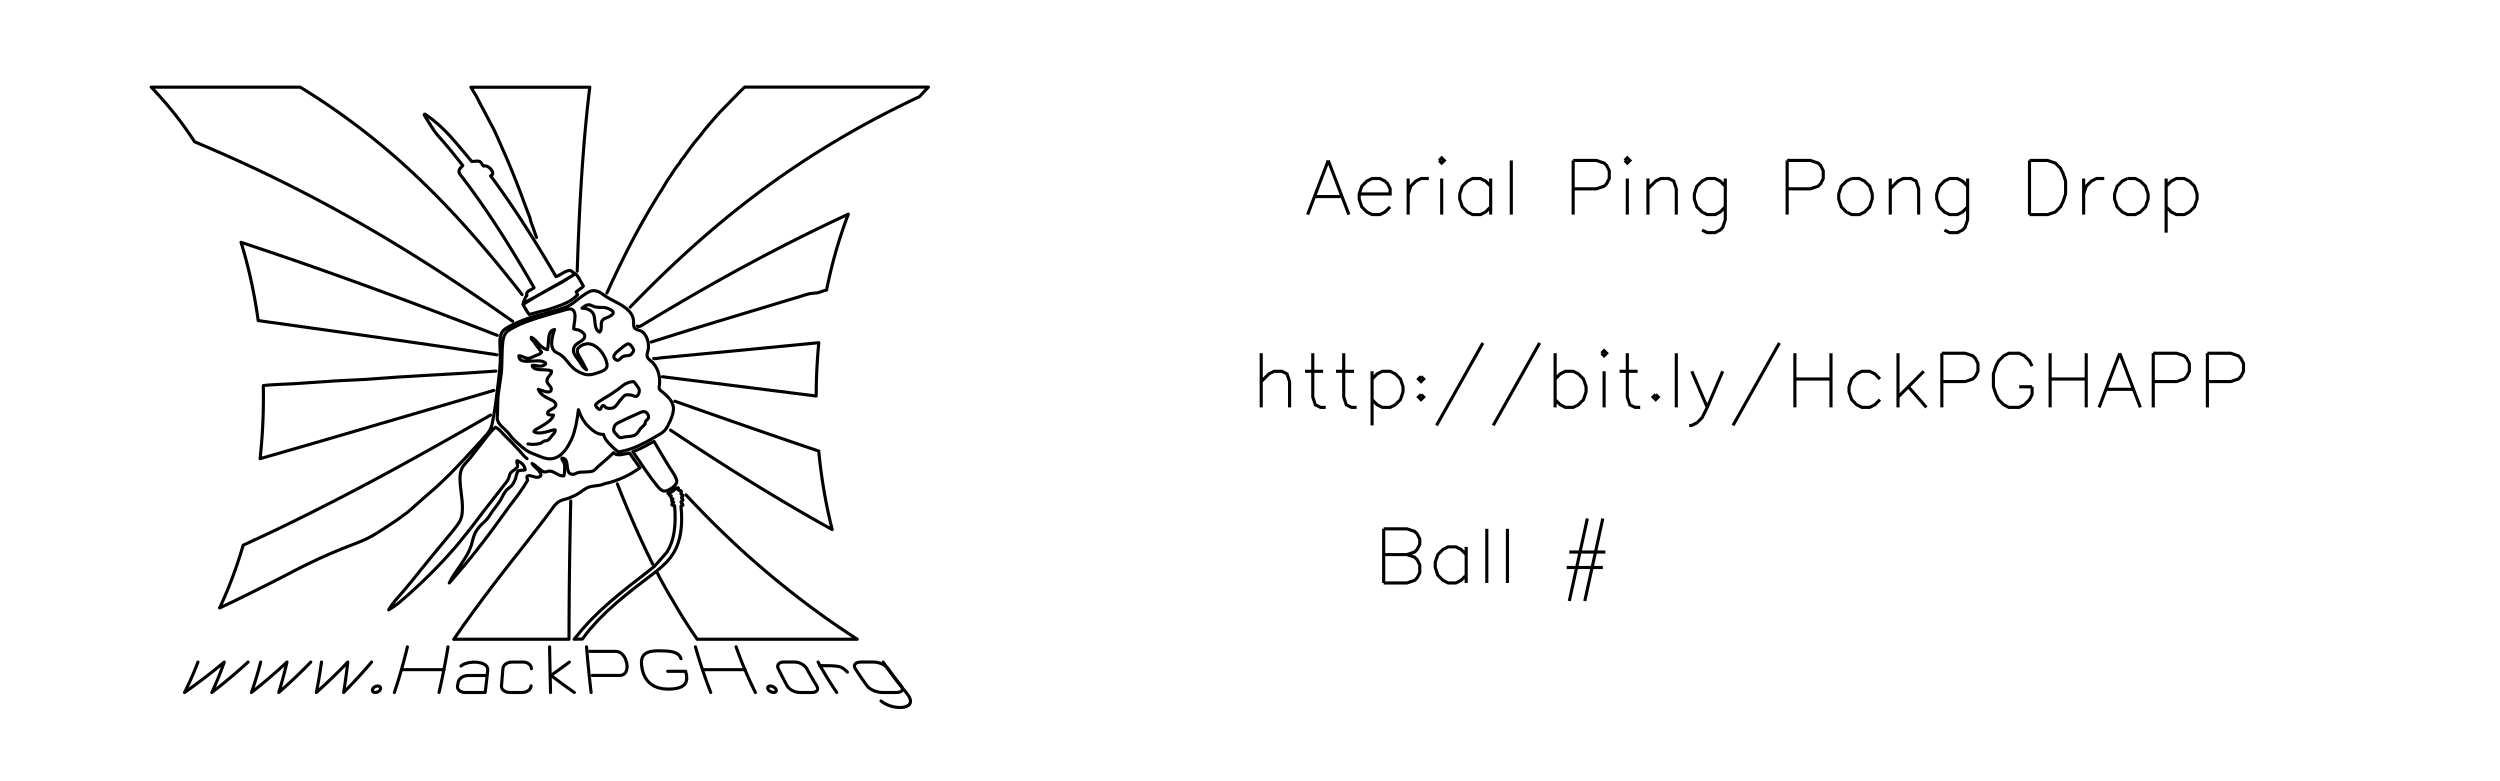 <?xml version="1.0" encoding="UTF-8" standalone="no"?>
<!-- Created with Inkscape (http://www.inkscape.org/) -->

<svg
   xmlns:dc="http://purl.org/dc/elements/1.1/"
   xmlns:cc="http://creativecommons.org/ns#"
   xmlns:rdf="http://www.w3.org/1999/02/22-rdf-syntax-ns#"
   xmlns:svg="http://www.w3.org/2000/svg"
   xmlns="http://www.w3.org/2000/svg"
   xmlns:sodipodi="http://sodipodi.sourceforge.net/DTD/sodipodi-0.dtd"
   xmlns:inkscape="http://www.inkscape.org/namespaces/inkscape"
   sodipodi:docname="hackpgh_pingpong_balloons.svg"
   inkscape:version="0.48.1 r9760"
   version="1.1"
   id="svg27345"
   height="1000"
   width="3200">
  <sodipodi:namedview
     id="base"
     pagecolor="#ffffff"
     bordercolor="#666666"
     borderopacity="1.0"
     inkscape:pageopacity="0.0"
     inkscape:pageshadow="2"
     inkscape:zoom="0.341875"
     inkscape:cx="2104.5704"
     inkscape:cy="500"
     inkscape:document-units="px"
     inkscape:current-layer="svg27345"
     showgrid="false"
     inkscape:window-width="1600"
     inkscape:window-height="823"
     inkscape:window-x="0"
     inkscape:window-y="24"
     inkscape:window-maximized="1" />
  <defs
     id="defs27347">
    <inkscape:perspective
       id="perspective27353"
       inkscape:persp3d-origin="372.04724 : 350.78739 : 1"
       inkscape:vp_z="744.09448 : 526.18109 : 1"
       inkscape:vp_y="0 : 1000 : 0"
       inkscape:vp_x="0 : 526.18109 : 1"
       sodipodi:type="inkscape:persp3d" />
    <inkscape:path-effect
       back_thickness="0.25"
       front_thickness="1"
       stroke_width_bottom="1"
       stroke_width_top="1"
       fat_output="false"
       bottom_smth_variation="0;1"
       top_smth_variation="0;1"
       scale_tb="2"
       scale_tf="2"
       scale_bb="2"
       scale_bf="2"
       top_tgt_variation="0;1"
       bottom_tgt_variation="0;1"
       top_edge_variation="0;1"
       bottom_edge_variation="0;1"
       bender="2679.73,468.375 , 5,0"
       do_bend="true"
       growth="0"
       dist_rdm="0;1"
       direction="2679.73,463.375 , 20.119,4.95"
       is_visible="true"
       id="path-effect5625-1"
       effect="rough_hatches" />
    <inkscape:path-effect
       effect="rough_hatches"
       id="path-effect5469-9"
       is_visible="true"
       direction="1140,447.141 , 18.067,5.144"
       dist_rdm="0;1"
       growth="0"
       do_bend="true"
       bender="1140,452.141 , 5,0"
       bottom_edge_variation="0;1"
       top_edge_variation="0;1"
       bottom_tgt_variation="0;1"
       top_tgt_variation="0;1"
       scale_bf="2"
       scale_bb="2"
       scale_tf="2"
       scale_tb="2"
       top_smth_variation="0;1"
       bottom_smth_variation="0;1"
       fat_output="false"
       stroke_width_top="1"
       stroke_width_bottom="1"
       front_thickness="1"
       back_thickness="0.25" />
    <inkscape:path-effect
       back_thickness="0.25"
       front_thickness="1"
       stroke_width_bottom="1"
       stroke_width_top="1"
       fat_output="false"
       bottom_smth_variation="0;1"
       top_smth_variation="0;1"
       scale_tb="2"
       scale_tf="2"
       scale_bb="2"
       scale_bf="2"
       top_tgt_variation="0;1"
       bottom_tgt_variation="0;1"
       top_edge_variation="0;1"
       bottom_edge_variation="0;1"
       bender="1140,452.141 , 5,0"
       do_bend="true"
       growth="0"
       dist_rdm="0;1"
       direction="1140,447.141 , 43.542,2.078"
       is_visible="true"
       id="path-effect5294-1"
       effect="rough_hatches" />
    <inkscape:path-effect
       effect="rough_hatches"
       id="path-effect4774-3"
       is_visible="true"
       direction="1140,447.141 , 17.333,-2.205"
       dist_rdm="0;1"
       growth="0"
       do_bend="true"
       bender="1140,452.141 , 5,0"
       bottom_edge_variation="0;1"
       top_edge_variation="0;1"
       bottom_tgt_variation="0;1"
       top_tgt_variation="0;1"
       scale_bf="2"
       scale_bb="2"
       scale_tf="2"
       scale_tb="2"
       top_smth_variation="0;1"
       bottom_smth_variation="0;1"
       fat_output="false"
       stroke_width_top="1"
       stroke_width_bottom="1"
       front_thickness="1"
       back_thickness="0.25" />
    <inkscape:path-effect
       back_thickness="0.25"
       front_thickness="1"
       stroke_width_bottom="1"
       stroke_width_top="1"
       fat_output="false"
       bottom_smth_variation="0;1"
       top_smth_variation="0;1"
       scale_tb="2"
       scale_tf="2"
       scale_bb="2"
       scale_bf="2"
       top_tgt_variation="0;1"
       bottom_tgt_variation="0;1"
       top_edge_variation="0;1"
       bottom_edge_variation="0;1"
       bender="1140,452.141 , 5,0"
       do_bend="true"
       growth="0"
       dist_rdm="0;1"
       direction="1140,447.141 , 9.984,4.776"
       is_visible="true"
       id="path-effect4632-8"
       effect="rough_hatches" />
    <inkscape:path-effect
       effect="rough_hatches"
       id="path-effect4488-7"
       is_visible="true"
       direction="1140,447.141 , 21.718,6.235"
       dist_rdm="0;1"
       growth="0"
       do_bend="true"
       bender="1140,452.141 , 5,0"
       bottom_edge_variation="0;1"
       top_edge_variation="0;1"
       bottom_tgt_variation="0;1"
       top_tgt_variation="0;1"
       scale_bf="2"
       scale_bb="2"
       scale_tf="2"
       scale_tb="2"
       top_smth_variation="0;1"
       bottom_smth_variation="0;1"
       fat_output="false"
       stroke_width_top="1"
       stroke_width_bottom="1"
       front_thickness="1"
       back_thickness="0.25" />
    <inkscape:path-effect
       back_thickness="0.25"
       front_thickness="1"
       stroke_width_bottom="1"
       stroke_width_top="1"
       fat_output="false"
       bottom_smth_variation="0;1"
       top_smth_variation="0;1"
       scale_tb="2"
       scale_tf="2"
       scale_bb="2"
       scale_bf="2"
       top_tgt_variation="0;1"
       bottom_tgt_variation="0;1"
       top_edge_variation="0;1"
       bottom_edge_variation="0;1"
       bender="1140,452.141 , 5,0"
       do_bend="true"
       growth="0"
       dist_rdm="0;1"
       direction="1140,447.141 , 23.655,2.828"
       is_visible="true"
       id="path-effect4346-4"
       effect="rough_hatches" />
    <inkscape:path-effect
       effect="rough_hatches"
       id="path-effect4205-9"
       is_visible="true"
       direction="1140,447.133 , 19.404,0.707"
       dist_rdm="0;1"
       growth="0"
       do_bend="true"
       bender="1140,452.133 , 5,0"
       bottom_edge_variation="0;1"
       top_edge_variation="0;1"
       bottom_tgt_variation="0;1"
       top_tgt_variation="0;1"
       scale_bf="2"
       scale_bb="2"
       scale_tf="2"
       scale_tb="2"
       top_smth_variation="0;1"
       bottom_smth_variation="0;1"
       fat_output="false"
       stroke_width_top="1"
       stroke_width_bottom="1"
       front_thickness="1"
       back_thickness="0.25" />
    <inkscape:path-effect
       back_thickness="0.25"
       front_thickness="1"
       stroke_width_bottom="1"
       stroke_width_top="1"
       fat_output="false"
       bottom_smth_variation="0;1"
       top_smth_variation="0;1"
       scale_tb="2"
       scale_tf="2"
       scale_bb="2"
       scale_bf="2"
       top_tgt_variation="0;1"
       bottom_tgt_variation="0;1"
       top_edge_variation="0;1"
       bottom_edge_variation="0;1"
       bender="1264.311,537.179 , 5,0"
       do_bend="true"
       growth="0"
       dist_rdm="0;1"
       direction="1264.311,532.179 , 17.047,0"
       is_visible="true"
       id="path-effect4061-3"
       effect="rough_hatches" />
    <inkscape:path-effect
       back_thickness="0.25"
       front_thickness="1"
       stroke_width_bottom="1"
       stroke_width_top="1"
       fat_output="false"
       bottom_smth_variation="0;1"
       top_smth_variation="0;1"
       scale_tb="2"
       scale_tf="2"
       scale_bb="2"
       scale_bf="2"
       top_tgt_variation="0;1"
       bottom_tgt_variation="0;1"
       top_edge_variation="0;1"
       bottom_edge_variation="0;1"
       bender="1202.751,488.094 , 7.121,2.121"
       do_bend="true"
       growth="0"
       dist_rdm="0;1"
       direction="1202.751,483.094 , 6.773,-9.899"
       is_visible="true"
       id="path-effect4059-1"
       effect="rough_hatches" />
    <inkscape:path-effect
       back_thickness="0.25"
       front_thickness="1"
       stroke_width_bottom="1"
       stroke_width_top="1"
       fat_output="false"
       bottom_smth_variation="0;1"
       top_smth_variation="0;1"
       scale_tb="2"
       scale_tf="2"
       scale_bb="2"
       scale_bf="2"
       top_tgt_variation="0;1"
       bottom_tgt_variation="0;1"
       top_edge_variation="0;1"
       bottom_edge_variation="0;1"
       bender="1239.629,496.212 , 5,0"
       do_bend="true"
       growth="0"
       dist_rdm="0;1"
       direction="1239.629,491.212 , 21.253,0"
       is_visible="true"
       id="path-effect4057-3"
       effect="rough_hatches" />
    <inkscape:path-effect
       back_thickness="0.25"
       front_thickness="1"
       stroke_width_bottom="1"
       stroke_width_top="1"
       fat_output="false"
       bottom_smth_variation="0;1"
       top_smth_variation="0;1"
       scale_tb="2"
       scale_tf="2"
       scale_bb="2"
       scale_bf="2"
       top_tgt_variation="0;1"
       bottom_tgt_variation="0;1"
       top_edge_variation="0;1"
       bottom_edge_variation="0;1"
       bender="1252.326,430.604 , 5,0"
       do_bend="true"
       growth="0"
       dist_rdm="0;1"
       direction="1252.326,425.604 , 11.639,-3.536"
       is_visible="true"
       id="path-effect4055-8"
       effect="rough_hatches" />
    <inkscape:path-effect
       back_thickness="0.25"
       front_thickness="1"
       stroke_width_bottom="1"
       stroke_width_top="1"
       fat_output="false"
       bottom_smth_variation="0;1"
       top_smth_variation="0;1"
       scale_tb="2"
       scale_tf="2"
       scale_bb="2"
       scale_bf="2"
       top_tgt_variation="0;1"
       bottom_tgt_variation="0;1"
       top_edge_variation="0;1"
       bottom_edge_variation="0;1"
       bender="1216.703,392.799 , 5,0"
       do_bend="true"
       growth="0"
       dist_rdm="0;1"
       direction="1216.703,387.799 , 14.866,0"
       is_visible="true"
       id="path-effect4053-7"
       effect="rough_hatches" />
    <inkscape:path-effect
       effect="rough_hatches"
       id="path-effect3919-9"
       is_visible="true"
       direction="1140,447.133 , 27.177,1.272"
       dist_rdm="0;1"
       growth="0"
       do_bend="true"
       bender="1140,452.133 , 5,0"
       bottom_edge_variation="0;1"
       top_edge_variation="0;1"
       bottom_tgt_variation="0;1"
       top_tgt_variation="0;1"
       scale_bf="2"
       scale_bb="2"
       scale_tf="2"
       scale_tb="2"
       top_smth_variation="0;1"
       bottom_smth_variation="0;1"
       fat_output="false"
       stroke_width_top="1"
       stroke_width_bottom="1"
       front_thickness="1"
       back_thickness="0.25" />
    <inkscape:perspective
       id="perspective27353-3"
       inkscape:persp3d-origin="372.04724 : 350.78739 : 1"
       inkscape:vp_z="744.09448 : 526.18109 : 1"
       inkscape:vp_y="0 : 1000 : 0"
       inkscape:vp_x="0 : 526.18109 : 1"
       sodipodi:type="inkscape:persp3d" />
    <inkscape:perspective
       sodipodi:type="inkscape:persp3d"
       inkscape:vp_x="0 : 526.18109 : 1"
       inkscape:vp_y="0 : 1000 : 0"
       inkscape:vp_z="744.09448 : 526.18109 : 1"
       inkscape:persp3d-origin="372.04724 : 350.78739 : 1"
       id="perspective27353-33" />
    <inkscape:path-effect
       back_thickness="0.25"
       front_thickness="1"
       stroke_width_bottom="1"
       stroke_width_top="1"
       fat_output="false"
       bottom_smth_variation="0;1"
       top_smth_variation="0;1"
       scale_tb="2"
       scale_tf="2"
       scale_bb="2"
       scale_bf="2"
       top_tgt_variation="0;1"
       bottom_tgt_variation="0;1"
       top_edge_variation="0;1"
       bottom_edge_variation="0;1"
       bender="1140,452.133 , 5,0"
       do_bend="true"
       growth="0"
       dist_rdm="0;1"
       direction="1140,447.133 , 27.177,1.272"
       is_visible="true"
       id="path-effect3919"
       effect="rough_hatches" />
    <inkscape:path-effect
       effect="rough_hatches"
       id="path-effect4053"
       is_visible="true"
       direction="1216.703,387.799 , 14.866,0"
       dist_rdm="0;1"
       growth="0"
       do_bend="true"
       bender="1216.703,392.799 , 5,0"
       bottom_edge_variation="0;1"
       top_edge_variation="0;1"
       bottom_tgt_variation="0;1"
       top_tgt_variation="0;1"
       scale_bf="2"
       scale_bb="2"
       scale_tf="2"
       scale_tb="2"
       top_smth_variation="0;1"
       bottom_smth_variation="0;1"
       fat_output="false"
       stroke_width_top="1"
       stroke_width_bottom="1"
       front_thickness="1"
       back_thickness="0.25" />
    <inkscape:path-effect
       effect="rough_hatches"
       id="path-effect4055"
       is_visible="true"
       direction="1252.326,425.604 , 11.639,-3.536"
       dist_rdm="0;1"
       growth="0"
       do_bend="true"
       bender="1252.326,430.604 , 5,0"
       bottom_edge_variation="0;1"
       top_edge_variation="0;1"
       bottom_tgt_variation="0;1"
       top_tgt_variation="0;1"
       scale_bf="2"
       scale_bb="2"
       scale_tf="2"
       scale_tb="2"
       top_smth_variation="0;1"
       bottom_smth_variation="0;1"
       fat_output="false"
       stroke_width_top="1"
       stroke_width_bottom="1"
       front_thickness="1"
       back_thickness="0.25" />
    <inkscape:path-effect
       effect="rough_hatches"
       id="path-effect4057"
       is_visible="true"
       direction="1239.629,491.212 , 21.253,0"
       dist_rdm="0;1"
       growth="0"
       do_bend="true"
       bender="1239.629,496.212 , 5,0"
       bottom_edge_variation="0;1"
       top_edge_variation="0;1"
       bottom_tgt_variation="0;1"
       top_tgt_variation="0;1"
       scale_bf="2"
       scale_bb="2"
       scale_tf="2"
       scale_tb="2"
       top_smth_variation="0;1"
       bottom_smth_variation="0;1"
       fat_output="false"
       stroke_width_top="1"
       stroke_width_bottom="1"
       front_thickness="1"
       back_thickness="0.25" />
    <inkscape:path-effect
       effect="rough_hatches"
       id="path-effect4059"
       is_visible="true"
       direction="1202.751,483.094 , 6.773,-9.899"
       dist_rdm="0;1"
       growth="0"
       do_bend="true"
       bender="1202.751,488.094 , 7.121,2.121"
       bottom_edge_variation="0;1"
       top_edge_variation="0;1"
       bottom_tgt_variation="0;1"
       top_tgt_variation="0;1"
       scale_bf="2"
       scale_bb="2"
       scale_tf="2"
       scale_tb="2"
       top_smth_variation="0;1"
       bottom_smth_variation="0;1"
       fat_output="false"
       stroke_width_top="1"
       stroke_width_bottom="1"
       front_thickness="1"
       back_thickness="0.25" />
    <inkscape:path-effect
       effect="rough_hatches"
       id="path-effect4061"
       is_visible="true"
       direction="1264.311,532.179 , 17.047,0"
       dist_rdm="0;1"
       growth="0"
       do_bend="true"
       bender="1264.311,537.179 , 5,0"
       bottom_edge_variation="0;1"
       top_edge_variation="0;1"
       bottom_tgt_variation="0;1"
       top_tgt_variation="0;1"
       scale_bf="2"
       scale_bb="2"
       scale_tf="2"
       scale_tb="2"
       top_smth_variation="0;1"
       bottom_smth_variation="0;1"
       fat_output="false"
       stroke_width_top="1"
       stroke_width_bottom="1"
       front_thickness="1"
       back_thickness="0.25" />
    <inkscape:path-effect
       back_thickness="0.25"
       front_thickness="1"
       stroke_width_bottom="1"
       stroke_width_top="1"
       fat_output="false"
       bottom_smth_variation="0;1"
       top_smth_variation="0;1"
       scale_tb="2"
       scale_tf="2"
       scale_bb="2"
       scale_bf="2"
       top_tgt_variation="0;1"
       bottom_tgt_variation="0;1"
       top_edge_variation="0;1"
       bottom_edge_variation="0;1"
       bender="1140,452.133 , 5,0"
       do_bend="true"
       growth="0"
       dist_rdm="0;1"
       direction="1140,447.133 , 19.404,0.707"
       is_visible="true"
       id="path-effect4205"
       effect="rough_hatches" />
    <inkscape:path-effect
       effect="rough_hatches"
       id="path-effect4346"
       is_visible="true"
       direction="1140,447.141 , 23.655,2.828"
       dist_rdm="0;1"
       growth="0"
       do_bend="true"
       bender="1140,452.141 , 5,0"
       bottom_edge_variation="0;1"
       top_edge_variation="0;1"
       bottom_tgt_variation="0;1"
       top_tgt_variation="0;1"
       scale_bf="2"
       scale_bb="2"
       scale_tf="2"
       scale_tb="2"
       top_smth_variation="0;1"
       bottom_smth_variation="0;1"
       fat_output="false"
       stroke_width_top="1"
       stroke_width_bottom="1"
       front_thickness="1"
       back_thickness="0.25" />
    <inkscape:path-effect
       back_thickness="0.25"
       front_thickness="1"
       stroke_width_bottom="1"
       stroke_width_top="1"
       fat_output="false"
       bottom_smth_variation="0;1"
       top_smth_variation="0;1"
       scale_tb="2"
       scale_tf="2"
       scale_bb="2"
       scale_bf="2"
       top_tgt_variation="0;1"
       bottom_tgt_variation="0;1"
       top_edge_variation="0;1"
       bottom_edge_variation="0;1"
       bender="1140,452.141 , 5,0"
       do_bend="true"
       growth="0"
       dist_rdm="0;1"
       direction="1140,447.141 , 21.718,6.235"
       is_visible="true"
       id="path-effect4488"
       effect="rough_hatches" />
    <inkscape:path-effect
       effect="rough_hatches"
       id="path-effect4632"
       is_visible="true"
       direction="1140,447.141 , 9.984,4.776"
       dist_rdm="0;1"
       growth="0"
       do_bend="true"
       bender="1140,452.141 , 5,0"
       bottom_edge_variation="0;1"
       top_edge_variation="0;1"
       bottom_tgt_variation="0;1"
       top_tgt_variation="0;1"
       scale_bf="2"
       scale_bb="2"
       scale_tf="2"
       scale_tb="2"
       top_smth_variation="0;1"
       bottom_smth_variation="0;1"
       fat_output="false"
       stroke_width_top="1"
       stroke_width_bottom="1"
       front_thickness="1"
       back_thickness="0.25" />
    <inkscape:path-effect
       back_thickness="0.25"
       front_thickness="1"
       stroke_width_bottom="1"
       stroke_width_top="1"
       fat_output="false"
       bottom_smth_variation="0;1"
       top_smth_variation="0;1"
       scale_tb="2"
       scale_tf="2"
       scale_bb="2"
       scale_bf="2"
       top_tgt_variation="0;1"
       bottom_tgt_variation="0;1"
       top_edge_variation="0;1"
       bottom_edge_variation="0;1"
       bender="1140,452.141 , 5,0"
       do_bend="true"
       growth="0"
       dist_rdm="0;1"
       direction="1140,447.141 , 17.333,-2.205"
       is_visible="true"
       id="path-effect4774"
       effect="rough_hatches" />
    <inkscape:path-effect
       effect="rough_hatches"
       id="path-effect5294"
       is_visible="true"
       direction="1140,447.141 , 43.542,2.078"
       dist_rdm="0;1"
       growth="0"
       do_bend="true"
       bender="1140,452.141 , 5,0"
       bottom_edge_variation="0;1"
       top_edge_variation="0;1"
       bottom_tgt_variation="0;1"
       top_tgt_variation="0;1"
       scale_bf="2"
       scale_bb="2"
       scale_tf="2"
       scale_tb="2"
       top_smth_variation="0;1"
       bottom_smth_variation="0;1"
       fat_output="false"
       stroke_width_top="1"
       stroke_width_bottom="1"
       front_thickness="1"
       back_thickness="0.25" />
    <inkscape:path-effect
       back_thickness="0.25"
       front_thickness="1"
       stroke_width_bottom="1"
       stroke_width_top="1"
       fat_output="false"
       bottom_smth_variation="0;1"
       top_smth_variation="0;1"
       scale_tb="2"
       scale_tf="2"
       scale_bb="2"
       scale_bf="2"
       top_tgt_variation="0;1"
       bottom_tgt_variation="0;1"
       top_edge_variation="0;1"
       bottom_edge_variation="0;1"
       bender="1140,452.141 , 5,0"
       do_bend="true"
       growth="0"
       dist_rdm="0;1"
       direction="1140,447.141 , 18.067,5.144"
       is_visible="true"
       id="path-effect5469"
       effect="rough_hatches" />
    <inkscape:path-effect
       effect="rough_hatches"
       id="path-effect5625"
       is_visible="true"
       direction="1140,447.16 , 20.119,4.95"
       dist_rdm="0;1"
       growth="0"
       do_bend="true"
       bender="1140,452.16 , 5,0"
       bottom_edge_variation="0;1"
       top_edge_variation="0;1"
       bottom_tgt_variation="0;1"
       top_tgt_variation="0;1"
       scale_bf="2"
       scale_bb="2"
       scale_tf="2"
       scale_tb="2"
       top_smth_variation="0;1"
       bottom_smth_variation="0;1"
       fat_output="false"
       stroke_width_top="1"
       stroke_width_bottom="1"
       front_thickness="1"
       back_thickness="0.25" />
  </defs>
  <g
     transform="translate(0,-52.362)"
     id="layer1"
     inkscape:groupmode="layer"
     inkscape:label="Layer 1" />
  <eggbot
     totaldeltay="0"
     totaldeltax="0"
     lastpathnc="0"
     lastpath="0"
     id="eggbot8241"
     node="0"
     layer="0"
     serialport="/dev/ttyACM0" />
  <g
     style="display:inline"
     transform="translate(-81.168,-43.795)"
     id="layer1-7"
     inkscape:label="Layer 1" />
  <g
     id="g8466"
     transform="translate(-909.049,8.567)">
    <path
       style="fill:none;stroke:#000000;stroke-width:4;stroke-linecap:round;stroke-linejoin:round;stroke-miterlimit:4;stroke-opacity:1;stroke-dasharray:none"
       d="m 1162.451,838.869 -1.896,4.869 -1.966,4.869 -2.037,4.869 -2.111,4.869 -2.187,4.869 -2.264,4.869 -2.344,4.869 -2.427,4.869 6.876,-4.869 6.718,-4.869 6.566,-4.869 6.419,-4.869 6.277,-4.869 6.139,-4.869 6.007,-4.869 5.878,-4.869 -1.755,4.869 -1.819,4.869 -1.885,4.869 -1.953,4.869 -2.023,4.869 -2.095,4.869 -2.169,4.869 -2.245,4.869 6.274,-4.869 6.129,-4.869 5.99,-4.869 5.855,-4.869 5.725,-4.869 5.599,-4.869 5.478,-4.869 5.36,-4.869"
       id="path8468"
       inkscape:connector-curvature="0" />
    <path
       inkscape:connector-curvature="0"
       id="path8470"
       d="m 1242.726,838.869 -1.286,4.869 -1.338,4.869 -1.393,4.869 -1.448,4.869 -1.505,4.869 -1.564,4.869 -1.624,4.869 -1.687,4.869 6.136,-4.869 5.999,-4.869 5.866,-4.869 5.738,-4.869 5.614,-4.869 5.495,-4.869 5.379,-4.869 5.268,-4.869 -1.144,4.869 -1.192,4.869 -1.24,4.869 -1.29,4.869 -1.342,4.869 -1.395,4.869 -1.449,4.869 -1.505,4.869 5.534,-4.869 5.409,-4.869 5.29,-4.869 5.174,-4.869 5.062,-4.869 4.955,-4.869 4.85,-4.869 4.75,-4.869"
       style="fill:none;stroke:#000000;stroke-width:4;stroke-linecap:round;stroke-linejoin:round;stroke-miterlimit:4;stroke-opacity:1;stroke-dasharray:none" />
    <path
       style="fill:none;stroke:#000000;stroke-width:4;stroke-linecap:round;stroke-linejoin:round;stroke-miterlimit:4;stroke-opacity:1;stroke-dasharray:none"
       d="m 1320.567,838.869 -0.694,4.869 -0.73,4.869 -0.767,4.869 -0.806,4.869 -0.845,4.869 -0.885,4.869 -0.926,4.869 -0.969,4.869 5.418,-4.869 5.301,-4.869 5.187,-4.869 5.077,-4.869 4.972,-4.869 4.869,-4.869 4.771,-4.869 4.676,-4.869 -0.552,4.869 -0.583,4.869 -0.615,4.869 -0.648,4.869 -0.681,4.869 -0.716,4.869 -0.751,4.869 -0.787,4.869 4.816,-4.869 4.711,-4.869 4.611,-4.869 4.513,-4.869 4.42,-4.869 4.329,-4.869 4.242,-4.869 4.158,-4.869"
       id="path8472"
       inkscape:connector-curvature="0" />
    <path
       inkscape:connector-curvature="0"
       style="fill:none;stroke:#000000;stroke-width:4;stroke-linecap:round;stroke-linejoin:round;stroke-miterlimit:4;stroke-opacity:1;stroke-dashoffset:0"
       d="m 1396.071,873.655 -0.992,1.623 -1.588,1.325 -1.968,0.893 -2.129,0.328 -1.881,-0.328 -1.294,-0.893 -0.594,-1.325 0.215,-1.623 1.013,-1.623 1.585,-1.325 1.945,-0.893 2.096,-0.328 1.859,0.328 1.296,0.893 0.618,1.325 -0.182,1.623 0,0"
       id="path8474" />
    <path
       inkscape:connector-curvature="0"
       style="fill:none;stroke:#000000;stroke-width:4;stroke-linecap:round;stroke-linejoin:round;stroke-miterlimit:4;stroke-opacity:1;stroke-dashoffset:0"
       d="m 1902.289,873.655 0.469,1.623 -0.385,1.325 -1.152,0.893 -1.829,0.328 -2.181,-0.328 -2.111,-0.893 -1.797,-1.325 -1.246,-1.623 -0.434,-1.623 0.413,-1.325 1.16,-0.893 1.809,-0.328 2.146,0.328 2.082,0.893 1.79,1.325 1.265,1.623 0,0"
       id="path8476" />
    <path
       inkscape:connector-curvature="0"
       style="fill:none;stroke:#000000;stroke-width:4;stroke-linecap:round;stroke-linejoin:round;stroke-miterlimit:4;stroke-opacity:1;stroke-dashoffset:0"
       d="m 1911.981,838.869 14.437,0 2.266,0.172 2.28,0.493 2.237,0.781 2.137,1.035 1.98,1.255 1.764,1.442 1.488,1.595 1.15,1.714 2.425,4.396 2.486,4.396 2.548,4.396 2.612,4.396 2.678,4.396 0.833,1.714 0.335,1.595 -0.144,1.442 -0.603,1.255 -1.042,1.035 -1.458,0.781 -1.851,0.493 -2.217,0.172 -15.406,0 -2.428,-0.172 -2.454,-0.493 -2.409,-0.781 -2.296,-1.035 -2.115,-1.255 -1.867,-1.442 -1.555,-1.595 -1.179,-1.714 -2.392,-4.396 -2.333,-4.396 -2.276,-4.396 -2.22,-4.396 -2.166,-4.396 -0.61,-1.714 -0.134,-1.595 0.31,-1.442 0.724,-1.255 1.108,-1.035 1.464,-0.781 1.794,-0.493 2.097,-0.172 0,0"
       id="path8478" />
    <path
       style="fill:none;stroke:#000000;stroke-width:4;stroke-linecap:round;stroke-linejoin:round;stroke-miterlimit:4;stroke-opacity:1;stroke-dasharray:none"
       d="m 1980.078,877.824 -3.284,-4.869 -3.194,-4.869 -3.107,-4.869 -3.022,-4.869 -2.94,-4.869 -2.861,-4.869 -2.784,-4.869 -2.709,-4.869"
       id="path8480"
       inkscape:connector-curvature="0" />
    <path
       style="fill:none;stroke:#000000;stroke-width:4;stroke-linecap:round;stroke-linejoin:round;stroke-miterlimit:4;stroke-opacity:1;stroke-dasharray:none"
       d="m 1993.709,851.77 -2.654,-2.606 -2.423,-2 -2.566,-1.474 -3.075,-1.028 -3.946,-0.661 -5.177,-0.374 -15.486,-0.204"
       id="path8482"
       inkscape:connector-curvature="0"
       sodipodi:nodetypes="cc" />
    <path
       inkscape:connector-curvature="0"
       style="fill:none;stroke:#000000;stroke-width:4;stroke-linecap:round;stroke-linejoin:round;stroke-miterlimit:4;stroke-opacity:1;stroke-dashoffset:0"
       d="m 2010.92,838.869 16.628,0 2.624,0.172 2.665,0.493 2.639,0.781 2.545,1.035 2.382,1.255 2.15,1.442 1.845,1.595 1.467,1.714 3.164,4.396 3.243,4.396 3.325,4.396 3.408,4.396 3.494,4.396 1.121,1.714 0.538,1.595 -0.027,1.442 -0.573,1.255 -1.098,1.035 -1.603,0.781 -2.083,0.493 -2.537,0.172 -17.744,0 -2.813,-0.172 -2.875,-0.493 -2.852,-0.781 -2.746,-1.035 -2.558,-1.255 -2.29,-1.442 -1.943,-1.595 -1.521,-1.714 -3.165,-4.396 -3.087,-4.396 -3.011,-4.396 -2.938,-4.396 -2.866,-4.396 -0.844,-1.714 -0.286,-1.595 0.24,-1.442 0.732,-1.255 1.193,-1.035 1.624,-0.781 2.026,-0.493 2.402,-0.172 0,0"
       id="path8484" />
    <path
       style="fill:none;stroke:#000000;stroke-width:4;stroke-linecap:round;stroke-linejoin:round;stroke-miterlimit:4;stroke-opacity:1;stroke-dasharray:none"
       d="m 2039.454,838.869 3.342,4.869 3.435,4.869 3.53,4.869 3.628,4.869 3.729,4.869 3.833,4.869 3.941,4.869 4.052,4.869 2.881,3.852 1.81,3.413 0.809,2.978 -0.115,2.545 -0.954,2.117 -1.702,1.691 -2.354,1.27 -2.902,0.851 -3.345,0.436 -3.676,0.025 -3.895,-0.384 -3.999,-0.788 -3.988,-1.189 -3.861,-1.587 -3.621,-1.981 -3.27,-2.372"
       id="path8486"
       inkscape:connector-curvature="0"
       sodipodi:nodetypes="ccc" />
    <path
       style="fill:none;stroke:#000000;stroke-width:4;stroke-linecap:round;stroke-linejoin:round;stroke-miterlimit:4;stroke-opacity:1;stroke-dasharray:none"
       d="m 1799.222,819.392 1.399,4.869 1.438,4.869 1.477,4.869 1.518,4.869 1.56,4.869 1.603,4.869 1.647,4.869 1.693,4.869 1.74,4.869 1.789,4.869 1.839,4.869 1.891,4.869"
       id="path8488"
       inkscape:connector-curvature="0" />
    <path
       inkscape:connector-curvature="0"
       id="path8490"
       d="m 1851.216,819.392 1.764,4.869 1.813,4.869 1.863,4.869 1.914,4.869 1.967,4.869 2.021,4.869 2.077,4.869 2.135,4.869 2.194,4.869 2.256,4.869 2.319,4.869 2.384,4.869"
       style="fill:none;stroke:#000000;stroke-width:4;stroke-linecap:round;stroke-linejoin:round;stroke-miterlimit:4;stroke-opacity:1;stroke-dasharray:none" />
    <path
       style="fill:none;stroke:#000000;stroke-width:4;stroke-linecap:round;stroke-linejoin:round;stroke-miterlimit:4;stroke-opacity:1;stroke-dasharray:none"
       d="m 1809.047,848.608 53.545,-10e-6"
       id="path8492"
       inkscape:connector-curvature="0" />
    <path
       inkscape:connector-curvature="0"
       id="path8494"
       d="m 1659.784,819.392 0.42,4.869 0.431,4.869 0.443,4.869 0.456,4.869 0.468,4.869 0.481,4.869 0.494,4.869 0.508,4.869 0.522,4.869 0.537,4.869 0.552,4.869 0.567,4.869"
       style="fill:none;stroke:#000000;stroke-width:4;stroke-linecap:round;stroke-linejoin:round;stroke-miterlimit:4;stroke-opacity:1;stroke-dasharray:none" />
    <path
       style="fill:none;stroke:#000000;stroke-width:4;stroke-linecap:round;stroke-linejoin:round;stroke-miterlimit:4;stroke-opacity:1;stroke-dasharray:none"
       d="m 1612.516,819.392 0.088,4.869 0.09,4.869 0.093,4.869 0.095,4.869 0.098,4.869 0.101,4.869 0.103,4.869 0.106,4.869 0.109,4.869 0.112,4.869 0.116,4.869 0.119,4.869"
       id="path8496"
       inkscape:connector-curvature="0" />
    <path
       inkscape:connector-curvature="0"
       id="path8498"
       d="m 1430.537,819.392 -1.19,4.869 -1.223,4.869 -1.256,4.869 -1.291,4.869 -1.327,4.869 -1.363,4.869 -1.401,4.869 -1.44,4.869 -1.48,4.869 -1.522,4.869 -1.564,4.869 -1.608,4.869"
       style="fill:none;stroke:#000000;stroke-width:4;stroke-linecap:round;stroke-linejoin:round;stroke-miterlimit:4;stroke-opacity:1;stroke-dasharray:none" />
    <path
       style="fill:none;stroke:#000000;stroke-width:4;stroke-linecap:round;stroke-linejoin:round;stroke-miterlimit:4;stroke-opacity:1;stroke-dasharray:none"
       d="m 1482.531,819.392 -0.825,4.869 -0.848,4.869 -0.871,4.869 -0.895,4.869 -0.92,4.869 -0.945,4.869 -0.971,4.869 -0.998,4.869 -1.026,4.869 -1.055,4.869 -1.084,4.869 -1.115,4.869"
       id="path8500"
       inkscape:connector-curvature="0" />
    <path
       inkscape:connector-curvature="0"
       id="path8502"
       d="m 1423.718,848.608 53.545,-10e-6"
       style="fill:none;stroke:#000000;stroke-width:4;stroke-linecap:round;stroke-linejoin:round;stroke-miterlimit:4;stroke-opacity:1;stroke-dasharray:none" />
    <path
       style="fill:none;stroke:#000000;stroke-width:4;stroke-linecap:round;stroke-linejoin:round;stroke-miterlimit:4;stroke-opacity:1;stroke-dasharray:none;stroke-dashoffset:0"
       d="m 1588.806,869.337 -0.264,1.714 -0.695,1.595 -1.083,1.442 -1.427,1.255 -1.725,1.035 -1.976,0.781 -2.179,0.493 -2.332,0.172 -15.406,0 -2.313,-0.172 -2.125,-0.493 -1.891,-0.781 -1.613,-1.035 -1.291,-1.255 -0.928,-1.442 -0.525,-1.595 -0.083,-1.714 0.371,-4.396 0.361,-4.396 0.353,-4.396 0.344,-4.396 0.336,-4.396 0.349,-1.714 0.75,-1.595 1.103,-1.442 1.408,-1.255 1.669,-1.035 1.885,-0.781 2.058,-0.493 2.189,-0.172 14.437,0 2.174,0.172 2.015,0.493 1.816,0.781 1.577,1.035 1.296,1.255 0.972,1.442 0.604,1.595 0.191,1.714"
       id="path8504"
       inkscape:connector-curvature="0"
       sodipodi:nodetypes="cssssssc" />
    <path
       style="fill:none;stroke:#000000;stroke-width:4;stroke-linecap:round;stroke-linejoin:round;stroke-miterlimit:4;stroke-opacity:1;stroke-dasharray:none"
       d="m 1637.855,838.869 -5.775,4.286 -5.851,4.286 -5.93,4.286 -6.011,4.286 5.796,4.362 5.883,4.362 5.973,4.362 6.067,4.362 6.164,4.362"
       id="path8506"
       inkscape:connector-curvature="0"
       sodipodi:nodetypes="ccc" />
    <path
       style="fill:none;stroke:#000000;stroke-width:4;stroke-linecap:round;stroke-linejoin:round;stroke-miterlimit:4;stroke-opacity:1;stroke-dasharray:none"
       d="m 1663.741,825.21 33.516,0 2.72,0.346 2.471,0.978 2.213,1.519 1.943,1.97 1.658,2.331 1.358,2.602 0.864,2.828 0.875,2.828 0.338,2.873 -0.046,2.783 -0.454,2.602 -0.886,2.331 -1.341,1.97 -1.817,1.519 -2.311,0.978 -2.819,0.346 -34.827,0"
       id="path8508"
       inkscape:connector-curvature="0"
       sodipodi:nodetypes="cccc" />
    <path
       style="fill:none;stroke:#000000;stroke-width:4;stroke-linecap:round;stroke-linejoin:round;stroke-miterlimit:4;stroke-opacity:1;stroke-dasharray:none"
       d="m 1780.713,834.569 -1.305,-3.006 -2.047,-2.353 -2.745,-1.778 -3.4,-1.28 -4.013,-0.861 -4.585,-0.519 -10.716,-0.322 -6.386,0.3 -5.211,0.939 -4.092,1.636 -3.023,2.39 -1.997,3.202 -1.009,4.072 -0.048,5 0.442,2.992 0.451,2.992 0.797,2.85 0.808,2.85 1.149,2.527 1.162,2.527 3.038,4.373 3.778,3.657 4.528,2.906 5.28,2.119 6.029,1.297 6.766,0.44 6.876,-0.334 5.713,-1.015 4.535,-1.714 3.352,-2.432 2.174,-3.168 1.01,-3.922 -0.13,-4.695 -0.624,-2.743 -0.613,-2.743 -22.934,0"
       id="path8510"
       inkscape:connector-curvature="0"
       sodipodi:nodetypes="cccccc" />
    <path
       id="path8512"
       style="fill:none;stroke:#000000;stroke-width:4;stroke-linecap:round;stroke-linejoin:round;stroke-miterlimit:4;stroke-opacity:1;stroke-dasharray:none;stroke-dashoffset:0"
       d="m 1499.124,843.928 1.833,-1.367 2.19,-1.157 5.174,-1.669 5.782,-0.782 5.856,0.138 5.398,1.091 2.359,0.913 2.042,1.163 1.655,1.417 1.198,1.676 0.667,1.938 0.061,2.205 -0.513,4.722 -0.527,4.722 -0.541,4.722 -0.556,4.722 -0.571,4.722 -0.586,4.722 -25.434,-9e-5 -2.296,-0.172 -2.074,-0.493 -1.811,-0.781 -1.507,-1.035 -1.164,-1.255 -0.784,-1.442 -0.367,-1.595 0.085,-1.714 0.86,-4.758 0.531,-1.714 0.93,-1.595 1.276,-1.442 1.571,-1.255 1.816,-1.035 2.013,-0.781 2.163,-0.493 2.267,-0.172 22.901,0"
       inkscape:connector-curvature="0"
       sodipodi:nodetypes="cscssssc" />
    <path
       inkscape:connector-curvature="0"
       style="fill:none;stroke:#000000;stroke-width:4;stroke-linecap:round;stroke-linejoin:round;stroke-miterlimit:4;stroke-opacity:1;stroke-dasharray:none"
       d="m 1750.784,725.351 1.346,2.791 1.357,2.791 1.581,2.849 1.595,2.849 2.056,3.714 2.08,3.714 2.105,3.714 1.401,2.516 1.412,2.516 3.063,4.956 2.041,3.519 2.065,3.519 2.09,3.519 2.937,4.992 2.989,4.992 2.428,3.896 2.462,3.896 2.497,3.896 2.533,3.896 2.61,3.945 2.648,3.945 2.688,3.945 2.728,3.945 204.846,0 -7.376,-4.79 -7.247,-4.79 -7.122,-4.79 -7.001,-4.79 -6.884,-4.79 -6.77,-4.79 -6.66,-4.79 -6.554,-4.79 -6.451,-4.79 -6.351,-4.79 -6.254,-4.79 -6.16,-4.79 -6.141,-4.806 -6.052,-4.806 -5.965,-4.806 -5.881,-4.806 -5.801,-4.806 -5.722,-4.806 -5.646,-4.806 -5.572,-4.806 -5.5,-4.806 -5.431,-4.806 -5.364,-4.806 -5.299,-4.806 -5.397,-4.98 -5.332,-4.98 -5.269,-4.98 -5.208,-4.98 -5.15,-4.98 -5.093,-4.98 -5.038,-4.98 -4.941,-4.969 -4.891,-4.969 -4.842,-4.969 -4.795,-4.969 -4.749,-4.969 -4.705,-4.969 -4.663,-4.969"
       id="path8514" />
    <path
       inkscape:connector-curvature="0"
       style="fill:none;stroke:#000000;stroke-width:4;stroke-linecap:round;stroke-linejoin:round;stroke-miterlimit:4;stroke-opacity:1;stroke-dasharray:none"
       d="m 1767.265,541.935 7.38,4.91 7.409,4.91 7.441,4.91 7.474,4.91 7.51,4.91 7.548,4.91 7.589,4.91 7.631,4.91 7.676,4.91 7.723,4.91 7.773,4.91 7.825,4.91 7.879,4.91 7.905,4.884 7.964,4.884 8.025,4.884 8.089,4.884 8.155,4.884 8.225,4.884 8.297,4.884 8.371,4.884 8.449,4.884 8.53,4.884 8.613,4.884 8.7,4.884 8.789,4.884 -1.192,-4.783 -1.152,-4.783 -1.113,-4.783 -1.073,-4.783 -1.035,-4.783 -0.997,-4.783 -0.959,-4.783 -0.922,-4.783 -0.885,-4.783 -0.849,-4.783 -0.813,-4.783 -0.777,-4.783 -0.742,-4.783 -0.708,-4.783 -0.673,-4.783 -0.639,-4.783 -0.605,-4.783 -0.571,-4.783 -0.538,-4.783 -0.505,-4.783 -0.472,-4.783 -13.45,-4.552 -13.392,-4.552 -13.337,-4.552 -13.286,-4.552 -13.238,-4.552 -13.194,-4.552 -13.152,-4.552 -13.103,-4.563 -13.068,-4.563 -13.036,-4.563 -13.008,-4.563 -12.982,-4.563 -12.96,-4.563 -12.941,-4.563"
       id="path8516" />
    <path
       inkscape:connector-curvature="0"
       style="fill:none;stroke:#000000;stroke-width:4;stroke-linecap:round;stroke-linejoin:round;stroke-miterlimit:4;stroke-opacity:1;stroke-dasharray:none"
       d="m 1756.981,473.64 32.939,4.108 32.928,4.108 32.924,4.108 32.652,4.124 32.661,4.124 32.676,4.124 0.027,-4.876 0.06,-4.876 0.092,-4.876 0.125,-4.876 0.157,-4.876 0.19,-4.876 0.223,-4.876 0.255,-4.876 0.288,-4.876 0.322,-4.876 0.355,-4.876 0.388,-4.876 0.422,-4.876 0.456,-4.876 -50.608,4.894 -50.455,4.894 -50.85,4.824 -50.726,4.824 -4.443,0.718 -2.195,0.254 -2.04,-0.135"
       id="path8518" />
    <path
       inkscape:connector-curvature="0"
       style="fill:none;stroke:#000000;stroke-width:4;stroke-linecap:round;stroke-linejoin:round;stroke-miterlimit:4;stroke-opacity:1;stroke-dasharray:none"
       d="m 1742.596,429.238 15.411,-4.86 15.469,-4.86 15.532,-4.86 15.701,-4.817 15.773,-4.817 15.849,-4.817 15.934,-4.832 16.02,-4.832 16.11,-4.832 16.114,-4.906 16.217,-4.906 16.324,-4.906 6.713,-2.166 6.584,-1.721 4.501,-0.404 4.29,-0.433 2.898,-0.795 2.98,-1.04 3.021,-1.027 3.02,-0.756 0.986,-4.854 1.025,-4.854 1.065,-4.854 1.105,-4.854 1.145,-4.854 1.187,-4.854 1.228,-4.854 1.27,-4.854 1.314,-4.854 1.357,-4.854 1.402,-4.854 1.447,-4.854 1.493,-4.854 1.54,-4.854 1.588,-4.854 1.636,-4.854 1.685,-4.854 1.736,-4.854 1.787,-4.854 1.84,-4.854 -10.665,4.978 -10.528,4.978 -10.396,4.978 -10.269,4.978 -10.146,4.978 -10.027,4.978 -9.912,4.978 -9.802,4.978 -9.695,4.978 -9.593,4.978 -9.494,4.978 -9.399,4.978 -9.307,4.978 -9.219,4.978 -8.543,4.675 -8.471,4.675 -8.402,4.675 -8.336,4.675 -8.273,4.675 -8.211,4.675 -8.153,4.675 -8.096,4.675 -8.042,4.675 -7.991,4.675 -7.942,4.675 -7.895,4.675 -7.85,4.675 -7.808,4.675 -7.768,4.675 -5.299,3.276 -2.431,0.764 -1.069,-0.123 -0.937,-0.569"
       id="path8520" />
    <path
       inkscape:connector-curvature="0"
       style="fill:none;stroke:#000000;stroke-width:4;stroke-linecap:round;stroke-linejoin:round;stroke-miterlimit:4;stroke-opacity:1;stroke-dasharray:none"
       d="m 1715.624,384.566 4.86,-4.989 4.894,-4.989 4.931,-4.989 4.968,-4.989 5.008,-4.989 5.049,-4.989 5.093,-4.989 5.138,-4.989 5.184,-4.989 5.233,-4.989 5.284,-4.989 5.336,-4.989 5.391,-4.989 5.447,-4.989 5.506,-4.989 5.567,-4.989 5.63,-4.989 5.696,-4.989 5.764,-4.989 5.835,-4.989 5.908,-4.989 5.983,-4.989 6.061,-4.989 6.142,-4.989 6.226,-4.989 6.313,-4.989 6.403,-4.989 6.496,-4.989 6.592,-4.989 6.692,-4.989 6.795,-4.989 6.901,-4.989 7.011,-4.989 7.126,-4.989 7.244,-4.989 7.366,-4.989 7.493,-4.989 7.624,-4.989 7.759,-4.989 7.9,-4.989 8.045,-4.989 8.196,-4.989 8.352,-4.989 8.514,-4.989 8.681,-4.989 8.855,-4.989 9.035,-4.989 9.222,-4.989 9.416,-4.989 9.617,-4.989 9.825,-4.989 10.042,-4.989 10.267,-4.989 10.5,-4.989 3.7,-4.067 3.788,-4.067 3.879,-4.067 -235.229,0 -4.144,4.068 -4.064,4.068 -3.986,4.068 -3.939,3.975 -3.868,3.975 -3.798,3.975 -3.022,3.01 -2.982,3.01 -2.731,2.955 -2.696,2.955 -3.514,4.022 -3.454,4.022 -4.24,4.939 -4.153,4.939 -2.636,3.366 -2.6,3.366 -2.565,3.366 -2.588,2.967 -2.559,2.967 -2.368,3.089 -2.339,3.089 -3.061,4.196 -3.012,4.196 -2.965,4.196 -3.214,3.929 -1.437,2.008 -0.995,2.106 -3.249,3.946 -2.888,4.044 -2.695,4.063 -2.656,4.063 -2.779,4.129 -2.741,4.129 -2.597,4.333 -2.56,4.333 -3.025,4.767 -2.98,4.767 -2.936,4.767 -2.893,4.767 -2.852,4.767 -2.812,4.767 -2.773,4.767 -2.736,4.767 -2.7,4.767 -2.665,4.767 -2.631,4.767 -2.598,4.767 -2.566,4.767 -2.535,4.767 -2.488,4.784 -2.459,4.784 -2.431,4.784 -2.404,4.784 -2.377,4.784 -2.352,4.784 -2.327,4.784 -2.304,4.784 -2.28,4.784 -2.258,4.784 -2.237,4.784 -2.216,4.784 -2.196,4.784 -2.177,4.784"
       id="path8522" />
    <path
       inkscape:connector-curvature="0"
       style="fill:none;stroke:#000000;stroke-width:4;stroke-linecap:round;stroke-linejoin:round;stroke-miterlimit:4;stroke-opacity:1;stroke-dasharray:none"
       d="m 1620.038,384.566 -9.557,3.206 -4.672,1.295 -4.308,0.792 -15.008,4.156 -2.186,-3.015 -1.983,-3.223 -1.946,-3.265 -1.952,-3.265 3.519,-3.016 4.046,-2.485 8.667,-4.485 8.462,-4.717 8.504,-4.717 8.549,-4.717 8.596,-4.717 5.379,-3.346 5.402,-3.346 5.426,-3.346 -5.839,3.408 -5.812,3.408 -5.787,3.408 -8.475,4.743 -8.428,4.743 -8.205,4.673 -8.164,4.673 -7.923,4.903 -7.886,4.903 0.67,-2.978 1.237,-3.404 1.536,-3.12 1.564,-2.127 -0.303,-2.043 0.481,-1.626 1.08,-1.303 1.494,-1.076 3.485,-1.852 1.618,-0.967 1.286,-1.121 -2.841,-4.944 -2.858,-4.944 -2.876,-4.944 -2.895,-4.944 -2.915,-4.944 -2.937,-4.944 -2.959,-4.944 -2.982,-4.944 -3.006,-4.944 -3.032,-4.944 -3.058,-4.944 -3.086,-4.944 -3.115,-4.944 -3.145,-4.944 -3.177,-4.944 -3.209,-4.944 -3.243,-4.944 -3.279,-4.944 -3.316,-4.944 -3.354,-4.944 -3.394,-4.944 -3.435,-4.944 -3.478,-4.944 -3.522,-4.944 -3.568,-4.944 -3.616,-4.944 -3.666,-4.944 -3.717,-4.944 -1.946,-2.518 -1.961,-2.518 -1.678,-2.545 -0.821,-2.137 0.29,-2.516 1.242,-1.999 3.384,-3.529 -3.433,-4.4 -3.481,-4.4 -3.53,-4.4 -3.581,-4.4 -3.634,-4.4 -3.688,-4.4 -3.744,-4.4 -3.381,-3.849 -3.428,-3.849 -3.25,-3.962 -2.896,-4.157 -2.754,-4.413 -2.804,-4.413 -2.903,-4.737 -2.962,-4.737 0.501,-0.837 0.75,0 4.62,3.311 4.563,3.311 4.254,3.545 4.199,3.545 3.945,3.729 3.893,3.729 3.695,3.863 3.645,3.863 3.485,3.965 3.438,3.965 3.392,3.965 3.347,3.965 3.337,3.934 3.295,3.934 3.254,3.934 3.215,3.934 4.95,-0.364 2.266,-0.16 2.126,0.225 1.121,0.431 0.905,0.636 1.375,1.669 1.153,1.833 1.362,1.561 1.186,-0.268 1.265,0.036 2.624,0.842 2.512,1.636 2.122,2.148 1.462,2.378 0.537,2.326 -0.159,1.056 -0.487,0.937 -0.848,0.784 -1.241,0.595 3.671,4.967 3.622,4.967 3.575,4.967 3.529,4.967 3.486,4.967 3.444,4.967 3.404,4.967 3.365,4.967 3.328,4.967 3.292,4.967 3.258,4.967 3.225,4.967 3.193,4.967 3.173,4.958 3.144,4.958 3.116,4.958 3.09,4.958 3.064,4.958 3.04,4.958 3.017,4.958 2.995,4.958 2.975,4.958 2.955,4.958 2.936,4.958 2.919,4.958 2.902,4.958 2.076,-0.727 2.614,-1.419 6.097,-3.521 3.102,-1.405 2.877,-0.703 1.293,0.02 1.162,0.326 1.006,0.676 0.826,1.069 0.376,-0.17 -0.344,-0.244 -0.325,-0.054 0.433,0.397 5.04,3.272 2.421,3.484 2.17,3.706 2.123,3.746 2.117,3.746 -2.06,2.038 -2.356,1.745 -4.728,3.453 0.796,1.902 1.056,1.823 -2.784,2.779 -2.985,2.457 -3.196,2.183 -3.418,1.959 -7.544,3.44 -8.55,3.132 0,4e-5"
       id="path8524" />
    <path
       inkscape:connector-curvature="0"
       style="fill:none;stroke:#000000;stroke-width:4;stroke-linecap:round;stroke-linejoin:round;stroke-miterlimit:4;stroke-opacity:1;stroke-dasharray:none"
       d="m 1647.897,338.518 0.154,-4.907 0.16,-4.907 0.165,-4.907 0.171,-4.907 0.177,-4.907 0.182,-4.907 0.188,-4.907 0.195,-4.907 0.201,-4.907 0.207,-4.907 0.213,-4.907 0.22,-4.907 0.227,-4.907 0.233,-4.907 0.24,-4.907 0.247,-4.907 0.254,-4.907 0.262,-4.907 0.269,-4.907 0.277,-4.907 0.285,-4.907 0.293,-4.907 0.301,-4.907 0.309,-4.907 0.318,-4.907 0.327,-4.907 0.336,-4.907 0.345,-4.907 0.355,-4.907 0.365,-4.907 0.375,-4.907 0.385,-4.907 0.396,-4.907 0.407,-4.907 0.418,-4.907 0.43,-4.907 0.442,-4.907 0.454,-4.907 0.467,-4.907 0.48,-4.907 0.493,-4.907 0.507,-4.907 0.521,-4.907 0.536,-4.907 0.552,-4.907 0.568,-4.907 0.584,-4.907 0.601,-4.907 -152.153,0 1.847,3.07 1.823,3.07 1.854,3.03 1.831,3.03 1.56,3.062 1.54,3.062 1.571,3.038 1.551,3.038 2.421,4.44 2.378,4.44 2.337,4.44 2.298,4.44 2.248,4.166 2.214,4.166 2.181,4.166 2.23,4.84 2.192,4.84 2.155,4.84 2.12,4.84 2.086,4.84 2.116,4.759 2.085,4.759 2.054,4.759 2.025,4.759 1.996,4.759 2.01,4.913 1.982,4.913 1.955,4.913 1.929,4.913 1.905,4.913 1.881,4.913 1.857,4.913 1.835,4.913 1.814,4.913 1.793,4.913 1.475,3.812 1.462,3.812 1.451,3.812 1.439,3.812 0.976,4.156 1.268,3.503 1.259,3.503 1.251,3.503 1.236,3.523 1.228,3.523 1.22,3.523"
       id="path8526" />
    <path
       inkscape:connector-curvature="0"
       style="fill:none;stroke:#000000;stroke-width:4;stroke-linecap:round;stroke-linejoin:round;stroke-miterlimit:4;stroke-opacity:1;stroke-dasharray:none"
       d="m 1577.331,368.479 -3.71,-4.733 -3.732,-4.733 -3.754,-4.733 -3.778,-4.733 -3.802,-4.733 -3.828,-4.733 -3.855,-4.733 -3.884,-4.733 -3.913,-4.733 -3.944,-4.733 -3.976,-4.733 -4.01,-4.733 -4.045,-4.733 -4.081,-4.733 -4.116,-4.762 -4.155,-4.762 -4.196,-4.762 -4.239,-4.762 -4.283,-4.762 -4.329,-4.762 -4.377,-4.762 -4.426,-4.762 -4.478,-4.762 -4.531,-4.762 -4.586,-4.762 -4.643,-4.762 -4.702,-4.762 -4.763,-4.762 -4.962,-4.91 -5.032,-4.91 -5.104,-4.91 -5.179,-4.91 -5.256,-4.91 -5.337,-4.91 -5.42,-4.91 -5.506,-4.91 -5.596,-4.91 -5.689,-4.91 -5.785,-4.91 -5.884,-4.91 -5.988,-4.91 -6.095,-4.91 -6.206,-4.91 -6.321,-4.91 -6.44,-4.91 -6.564,-4.91 -6.692,-4.91 -6.826,-4.91 -6.964,-4.91 -7.108,-4.91 -7.257,-4.91 -7.412,-4.91 -7.574,-4.91 -7.741,-4.91 -7.915,-4.91 -190.79,0 4.751,4.993 4.615,4.993 4.483,4.993 4.356,4.993 4.233,4.993 4.114,4.993 3.999,4.993 3.887,4.993 3.779,4.993 3.675,4.993 3.573,4.993 3.475,4.993 3.379,4.993 3.287,4.993 11.792,4.973 11.584,4.973 11.383,4.973 11.189,4.973 11.002,4.973 10.821,4.973 10.647,4.973 10.479,4.973 10.317,4.973 10.161,4.973 10.009,4.973 9.864,4.973 9.723,4.973 9.588,4.973 9.457,4.973 9.33,4.973 9.208,4.973 9.091,4.973 8.978,4.973 8.868,4.973 8.763,4.973 8.662,4.973 8.564,4.973 8.153,4.8 8.069,4.8 7.988,4.8 7.91,4.8 7.834,4.8 7.762,4.8 7.692,4.8 7.625,4.8 7.561,4.8 7.499,4.8 7.44,4.8 7.384,4.8 7.3,4.815 7.248,4.815 7.198,4.815 7.151,4.815 7.106,4.815 7.063,4.815 7.023,4.815 6.984,4.815 6.948,4.815 6.914,4.815 6.882,4.815 6.852,4.815"
       id="path8528" />
    <path
       inkscape:connector-curvature="0"
       style="fill:none;stroke:#000000;stroke-width:4;stroke-linecap:round;stroke-linejoin:round;stroke-miterlimit:4;stroke-opacity:1;stroke-dasharray:none"
       d="m 1545.518,420.656 -12.829,-4.981 -12.877,-4.981 -12.929,-4.981 -12.986,-4.981 -13.046,-4.981 -13.111,-4.981 -13.179,-4.981 -13.252,-4.981 -13.329,-4.981 -13.411,-4.981 -13.497,-4.981 -13.587,-4.981 -13.533,-4.939 -13.63,-4.939 -13.733,-4.939 -13.84,-4.939 -13.952,-4.939 -14.069,-4.939 -14.191,-4.939 -14.319,-4.939 -14.451,-4.939 -14.589,-4.939 -14.732,-4.939 -14.882,-4.939 1.448,4.77 1.404,4.77 1.361,4.77 1.318,4.77 1.276,4.77 1.234,4.77 1.194,4.77 1.154,4.77 1.114,4.77 1.075,4.77 1.037,4.77 0.999,4.77 0.961,4.77 0.924,4.77 0.888,4.77 0.851,4.77 0.816,4.77 0.78,4.77 0.745,4.77 0.711,4.77 0.676,4.77 30.979,4.31 30.858,4.31 30.744,4.31 30.637,4.31 30.537,4.31 25.666,3.68 25.603,3.68 25.544,3.68 25.115,3.747 25.065,3.747 25.018,3.747"
       id="path8530" />
    <path
       inkscape:connector-curvature="0"
       style="fill:none;stroke:#000000;stroke-width:4;stroke-linecap:round;stroke-linejoin:round;stroke-miterlimit:4;stroke-opacity:1;stroke-dasharray:none"
       d="m 1543.814,466.434 -41.218,2.752 -41.614,2.374 -41.63,2.45 -41.263,2.979 -10.016,0.538 -14.282,0.694 -14.271,0.711 -26.662,1.798 -26.583,1.791 -14.132,0.697 -14.439,0.708 -6.384,0.469 -5.26,0.638 0.084,4.921 0.051,4.921 0.018,4.921 -0.015,4.921 -0.048,4.921 -0.081,4.921 -0.114,4.921 -0.147,4.921 -0.181,4.921 -0.214,4.921 -0.247,4.921 -0.281,4.921 -0.315,4.921 -0.348,4.921 -0.382,4.921 -0.417,4.921 -0.451,4.921 -0.485,4.921 -0.52,4.921 17.053,-4.88 16.975,-4.88 16.901,-4.88 16.832,-4.88 16.768,-4.88 16.709,-4.88 16.654,-4.88 16.604,-4.88 16.559,-4.88 16.562,-4.831 16.527,-4.831 16.496,-4.831 16.469,-4.831 16.447,-4.831 16.43,-4.831 16.416,-4.831 16.407,-4.831 16.403,-4.831"
       id="path8532" />
    <path
       inkscape:connector-curvature="0"
       style="fill:none;stroke:#000000;stroke-width:4;stroke-linecap:round;stroke-linejoin:round;stroke-miterlimit:4;stroke-opacity:1;stroke-dasharray:none"
       d="m 1536.936,522.768 -8.644,4.944 -8.66,4.944 -8.678,4.944 -8.699,4.944 -8.723,4.944 -8.748,4.944 -8.777,4.944 -8.808,4.944 -8.841,4.944 -8.878,4.944 -8.916,4.944 -8.958,4.944 -9.002,4.944 -9.049,4.944 -9.099,4.944 -9.152,4.944 -9.207,4.944 -8.644,4.589 -8.697,4.589 -8.752,4.589 -8.81,4.589 -8.87,4.589 -8.933,4.589 -8.998,4.589 -9.066,4.589 -9.136,4.589 -8.329,4.157 -8.391,4.157 -8.456,4.157 -8.522,4.157 -8.591,4.157 -8.574,4.064 -8.645,4.064 -8.717,4.064 -8.792,4.064 -8.869,4.064 -1.467,4.968 -1.515,4.968 -1.564,4.968 -1.613,4.968 -1.664,4.968 -1.716,4.968 -1.768,4.968 -1.822,4.968 -1.877,4.968 -1.933,4.968 -1.99,4.968 -2.048,4.968 -2.108,4.968 -2.169,4.968 -2.231,4.968 -2.295,4.968"
       id="path8534" />
    <path
       style="fill:none;stroke:#000000;stroke-width:4;stroke-linecap:round;stroke-linejoin:round;stroke-miterlimit:4;stroke-opacity:1;stroke-dasharray:none"
       d="m 1190.069,769.69 10.181,-4.817 10.036,-4.817 9.895,-4.817 9.76,-4.817 9.628,-4.817 9.589,-4.781 9.467,-4.781 9.348,-4.781 9.234,-4.781 9.123,-4.781 7.694,-3.857 7.624,-3.857 7.711,-3.651 7.648,-3.651 7.729,-3.433 7.672,-3.433 7.746,-3.202 7.697,-3.202 7.829,-3.025 7.784,-3.025 7.686,-3.105 7.489,-3.345 6.806,-3.55 6.74,-4 6.623,-4.268 6.571,-4.268 6.449,-4.29 6.401,-4.29 6.084,-4.456 6.038,-4.456 5.672,-4.758 5.497,-4.94 5.499,-4.854 5.457,-4.854 5.542,-4.801 5.504,-4.801 5.467,-4.801 3.941,-3.752 3.922,-3.752 3.903,-3.752 3.885,-3.752 3.748,-3.839 3.731,-3.839 3.715,-3.839 3.699,-3.839 3.584,-3.863 3.57,-3.863 3.556,-3.863 3.543,-3.863 3.255,-3.522 3.245,-3.522 3.236,-3.522 3.02,-3.415 3.012,-3.415 3.005,-3.415 2.194,-2.906 1.828,-3.076 1.455,-3.411 1.075,-3.913 0.776,-4.136 0.771,-4.136 0.767,-4.136 0.654,-4.279 0.65,-4.279 0.645,-4.279 0.562,-4.349 0.558,-4.349 0.554,-4.349 0.55,-4.349 0.546,-4.349 0.542,-4.349 0.506,-4.429 0.503,-4.429 0.499,-4.429 0.496,-4.429 0.322,-4.597 0.318,-4.597 0.078,-4.724 0.074,-4.724 -0.181,-4.065 -0.185,-4.065 -0.12,-4.204 -0.124,-4.204 0.212,-4.02 0.591,-3.744 1.086,-3.352 1.7,-2.845 1.554,-1.62 1.966,-1.568 4.793,-2.951 10.402,-4.984 10.987,-4.433 11.028,-3.611 11.956,-3.143 11.905,-3.226 11.793,-3.767 5.534,-2.113 4.954,-2.463 3.284,-2.205 3.22,-2.532 3.431,-2.625 3.441,-2.625 3.66,-2.508 3.671,-2.508 4.075,-2.091 2.05,-0.654 2.022,-0.283 2.761,0.145 2.528,0.574 2.319,0.906 2.134,1.142 3.812,2.608 3.371,2.399 4.945,2.87 5.37,2.833 5.496,2.936 5.323,3.176 4.852,3.555 4.085,4.072 1.664,2.273 1.363,2.455 1.026,2.653 0.655,2.869 0.155,4.864 0.165,2.454 0.68,2.4 0.685,0.951 1.057,0.804 2.784,1.275 2.933,1.008 2.191,0.955 2.2,1.795 1.896,2.252 1.579,2.624 1.25,2.913 0.909,3.119 0.556,3.24 0.189,3.279 -0.191,3.234 -1.007,4.011 -0.511,2.151 -0.154,2.18 0.278,1.568 0.605,1.37 1.879,2.281 4.271,3.662 2.038,2.393 1.88,2.711 1.669,3.034 1.405,3.36 1.09,3.691 0.723,4.026 0.304,4.365 -0.166,4.708 -0.446,2.418 -0.105,1.351 0.239,1.524 0.75,1.383 1.229,1.238 2.99,2.373 3.962,3.466 3.744,3.858 1.654,2.152 1.436,2.342 1.163,2.562 0.837,2.812 0.343,2.453 -0.011,2.482 -0.832,4.919 -1.492,4.641 -1.652,4.102 -1.666,3.528 -1.66,3.528 -1.89,3.134 -2.018,2.577 -2.693,2.385 -3.214,2.174 -6.947,4.023 -5.277,3 -5.278,3 -5.414,2.678 -5.418,2.678 -5.717,2.337 -6.024,2.058 -6.408,1.738 -6.871,1.379 -4.878,-3.925 -4.552,-4.388 -2.932,-3.066 -2.804,-3.223 -2.301,-3.614 -0.845,-2.027 -0.579,-2.213 -2.888,-0.139 -2.644,-0.528 -2.434,-0.862 -2.259,-1.139 -4.13,-2.887 -3.848,-3.325 -4.673,-4.888 -1.886,-2.704 -1.883,-2.704 -1.529,-2.974 -1.526,-2.974 -1.268,-3.255 -1.266,-3.255 -0.469,3.37 -0.468,3.37 -0.466,3.37 -0.898,4.974 -0.895,4.974 -1.253,4.814 -1.251,4.814 -1.62,4.646 -1.92,4.507 -2.009,3.787 -2.01,3.787 -2.501,3.808 -2.846,3.596 -3.204,3.215 -3.574,2.665 -3.955,1.946 -4.346,1.057 -3.091,0.186 -2.877,-0.182 -5.258,-1.193 -4.839,-1.847 -4.716,-1.957 -3.832,-1.462 -4.049,-1.769 -4.339,-2.483 -4.699,-3.604 -4.821,-4.277 -4.813,-4.277 -4.503,-4.679 -2.066,-2.668 -2.065,-2.668 -4.451,-4.461 -4.369,-4.157 -1.913,-2.134 -1.604,-2.262 -1.2,-2.458 -0.7,-2.721 0.042,-2.763 0.258,-3.038 0.11,-4.691 0.105,-4.691 0.1,-4.691 0.119,-3.27 0.117,-3.27 0.317,-3.163 0.315,-3.163 0.71,-4.826 0.706,-4.826 0.702,-4.826 0.698,-4.826 0.694,-4.826 0.286,-2.952 0.284,-2.952 0.143,-3.221 0.142,-3.221 0.119,-4.666 0.115,-4.666 0.111,-4.666 0.168,-4.566 0.164,-4.566 0.408,-4.051 0.406,-4.051 0.82,-3.571 1.219,-3.202 1.711,-2.795 2.297,-2.351 4.119,-2.58 4.559,-2.413 6.734,-3.434 7.108,-2.946 7.72,-2.641 7.735,-2.641 15.603,-4.759 16.48,-4.66 4.935,-1.418 4.382,-0.743 1.899,0.181 1.658,0.709 1.383,1.358 1.075,2.126 0.589,2.401 0.196,2.579 -0.203,2.735 -0.201,2.735 -0.414,2.758 -0.411,2.758 -0.245,2.557 -0.244,2.557 1.546,0.691 1.786,0.335 1.805,0.24 1.603,0.409 2.442,1.252 2.376,1.747 1.829,2.049 0.56,1.077 0.244,1.08 -0.244,2.031 -0.895,1.736 -1.389,1.502 -1.726,1.329 -3.832,2.38 -3.291,2.414 -1.289,1.536 -1.065,1.889 -0.678,2.187 -0.129,2.43 0.329,1.722 0.665,1.753 2.005,3.485 2.197,3.038 2.196,3.038 2.046,3.108 2.046,3.108 2.306,2.623 2.986,2.254 -2.095,-3.977 -2.094,-3.977 -2.093,-3.977 -1.82,-3.113 -1.82,-3.113 -1.495,-3.523 -0.351,-1.786 0.033,-1.772 0.44,-1.361 0.879,-1.349 2.794,-2.483 3.705,-1.897 4.047,-0.953 2.473,-0.026 2.408,0.349 2.333,0.691 2.246,0.999 4.194,2.787 3.729,3.616 3.187,4.177 2.567,4.469 1.871,4.494 1.096,4.25 0.071,2.543 -0.642,2.1 -1.224,1.718 -1.676,1.397 -1.998,1.137 -2.19,0.939 -4.433,1.528 -3.88,1.231 -4.015,0.935 -4.1,0.338 -4.135,-0.56 -3.525,-1.186 -3.751,-1.692 -3.645,-2.054 -3.206,-2.274 -4.367,-4.334 -4.061,-4.938 -4.277,-4.884 -2.384,-2.217 -2.634,-1.957 -4.138,-2.176 -1.884,-1.031 -1.509,-1.219 -1.829,-2.745 -1.038,-3.216 -0.373,-3.55 0.166,-3.747 0.579,-3.807 0.865,-3.731 1.037,-3.342 1.04,-3.342 -1.731,0.465 -1.444,0.749 -1.185,1.005 -0.954,1.233 -1.328,3.037 -0.746,3.612 -0.327,4.025 -0.326,4.025 -0.36,3.989 -0.684,3.666 -3.442,-1.124 -2.88,-1.685 -2.478,-2.087 -2.235,-2.33 -4.379,-4.758 -2.463,-2.111 -2.858,-1.722 -0.041,1.536 0.748,1.294 2.118,2.163 3.358,4.724 3.592,4.734 3.401,4.714 -1.403,1.482 -1.907,1.158 -4.509,1.785 -4.493,2.008 -2.224,0.878 -2.203,0.433 -1.726,-0.07 -1.589,-0.347 -2.93,-1.169 -2.877,-1.206 -1.522,-0.393 -1.632,-0.134 0.128,1.933 0.54,1.566 0.91,1.234 1.236,0.938 1.521,0.677 1.762,0.452 4.079,0.368 9.183,-0.42 4.42,-0.223 3.849,0.144 2.01,0.427 2.153,0.774 1.737,1.003 0.761,1.114 -0.155,0.71 -0.513,0.636 -1.712,1.032 -3.442,0.971 -3.116,-0.105 -2.937,-0.527 -2.768,-0.42 -2.608,0.215 0.425,1.374 0.737,1.113 1.014,0.882 1.256,0.679 3.1,0.865 3.653,0.402 7.852,0.344 3.642,0.406 3.082,0.871 -0.183,1.922 -0.625,1.628 -2.005,2.753 -2.062,2.719 -0.697,1.585 -0.284,1.862 0.223,1.657 0.631,1.456 1.94,2.537 1.932,2.418 0.621,1.307 0.209,1.449 -0.18,1.271 -0.44,0.968 -0.669,0.694 -0.867,0.45 -2.204,0.281 -2.622,-0.349 -5.499,-1.658 -4.176,-1.389 1.848,3.479 2.387,2.721 2.908,2.26 3.412,2.095 7.405,3.663 1.764,1.134 1.439,1.275 0.97,1.442 0.356,1.637 -0.495,1.88 -1.298,1.547 -1.818,1.315 -2.054,1.184 -2.005,1.156 -1.672,1.228 -1.055,1.403 -0.153,1.679 0.38,0.809 0.675,0.498 1.965,0.36 2.333,0.012 2.16,0.265 -0.703,1.932 -1.001,1.735 -2.695,3.001 -3.277,2.575 -3.45,2.389 -7.223,4.455 -3.848,1.963 -1.685,1.284 -1.161,1.747 1.434,0.857 1.631,0.549 3.656,0.36 3.852,-0.313 3.654,-0.615 3.469,-0.889 3.344,-1.074 3.207,-0.855 3.057,-0.232 -0.242,2.117 -0.992,1.912 -2.916,3.446 -2.809,3.453 -1.514,1.594 -1.523,1.053 -1.813,0.325 -1.825,0.243 -1.515,0.713 -1.276,0.872 -1.204,0.842 -1.298,0.624 -4.063,0.947 -4.188,0.387 -4.044,-0.071 -3.632,-0.426 m -1.196,18.867 -2.723,-2.287 -2.44,-2.569 -2.299,-2.7 -2.296,-2.7 -3.3,-3.494 -3.295,-3.494 -3.291,-3.494 -3.355,-3.354 -3.352,-3.354 -3.349,-3.354 -2.472,-2.622 -2.471,-2.622 -2.718,-2.377 -3.122,-1.828 -3.01,2.746 -2.823,2.956 -2.636,3.189 -2.642,3.189 -2.55,3.361 -2.556,3.361 -2.655,3.367 -2.662,3.367 -3.448,4.435 -3.462,4.435 -3.478,4.435 -2.927,3.331 -2.937,3.331 -2.811,3.317 -2.162,3.358 -1.296,3.268 -0.822,3.512 -0.426,3.678 -0.108,3.765 0.217,3.739 0.212,3.739 0.389,3.443 0.385,3.443 0.543,4.788 0.537,4.788 0.531,4.788 0.176,3.703 0.171,3.703 -0.173,3.811 -0.179,3.811 -0.597,3.53 -0.981,3.219 -1.303,2.962 -1.561,2.756 -1.819,2.553 -1.827,2.553 -3.922,4.913 -3.906,4.784 -3.942,4.784 -3.981,4.784 -4.02,4.784 -3.08,3.794 -3.105,3.794 -3.132,3.794 -3.159,3.794 -3.972,4.94 -4.02,4.94 -4.069,4.94 -3.42,4.318 -3.459,4.318 -3.499,4.318 -3.54,4.318 -3.582,4.318 -3.626,4.318 -3.671,4.318 -2.925,3.403 -2.954,3.403 -2.984,3.403 -2.126,2.74 -2.144,2.74 -1.849,2.979 -1.869,2.979 6.646,-4.193 6.226,-4.667 3.921,-3.336 3.885,-3.336 3.85,-3.336 4.213,-3.8 4.17,-3.8 4.129,-3.8 4.089,-3.8 3.982,-3.837 3.944,-3.837 3.907,-3.837 3.871,-3.837 3.785,-3.904 3.751,-3.904 3.717,-3.904 3.685,-3.904 3.617,-4 3.586,-4 3.556,-4 3.527,-4 3.54,-4.302 3.51,-4.302 3.481,-4.302 3.453,-4.302 3.425,-4.302 3.449,-4.465 3.422,-4.465 3.396,-4.465 3.371,-4.465 3.347,-4.465 3.16,-4.015 3.142,-4.015 3.124,-4.015 3.106,-4.015 3.174,-4.029 3.157,-4.029 3.142,-4.029 3.127,-4.029 2.246,-2.829 2.239,-2.829 1.95,-2.764 1.426,-2.701 1.177,-3.778 0.614,-1.8 0.878,-1.628 2.196,-2.069 2.817,-1.932 2.524,-2.084 0.868,-1.19 0.453,-1.337 -0.147,-1.925 -0.568,-1.859 -0.338,-1.701 0.12,-0.763 0.421,-0.689 3.669,1.843 3.051,2.451 1.243,1.504 1.027,1.716 0.791,1.948 0.533,2.2 -1.994,0.521 -2.409,0.111 -2.392,0.146 -1.945,0.627 -0.742,0.705 -0.602,1.01 -0.912,2.656 -0.773,2.942 -0.775,2.942 -2.24,4.844 -1.464,2.381 -1.538,1.925 -3.14,2.533 -2.935,2.46 -2.339,3.21 -2.08,3.605 -2.1,3.813 -2.111,3.813 -2.454,3.398 -2.466,3.398 -2.497,3.389 -2.51,3.389 -2.285,3.444 -2.297,3.444 -2.702,3.37 -3.148,3.078 -3.321,3.042 -2.929,3.201 -2.528,3.339 -2.119,3.455 -1.998,4.542 -1.351,4.567 -1.151,4.587 -1.402,4.603 -1.337,3.152 -1.347,3.152 -1.607,3.001 -1.619,3.001 -2.457,3.803 -2.478,3.803 -2.5,3.803 -2.532,3.713 -2.554,3.713 -2.577,3.713 -1.746,2.831 -1.758,2.831 -1.525,2.915 -1.537,2.915 4.083,-4.656 4.037,-4.656 3.993,-4.656 3.95,-4.656 3.909,-4.656 3.869,-4.656 3.831,-4.656 3.748,-4.699 3.713,-4.699 3.678,-4.699 3.645,-4.699 3.613,-4.699 3.583,-4.699 3.553,-4.699 3.051,-4.14 3.03,-4.14 3.01,-4.14 2.991,-4.14 3.012,-4.112 2.994,-4.112 2.977,-4.112 2.961,-4.112 3.062,-4.045 3.046,-4.045 3.032,-4.045 3.018,-4.045 2.867,-4.127 2.854,-4.127 2.587,-4.289 2.576,-4.289 -0.744,-2.524 -0.136,-1.403 0.334,-1.365 1.687,-0.541 1.722,-0.032 3.549,0.854 3.678,1.065 1.881,0.231 1.906,-0.172 2.08,-0.821 0.993,-1.195 0.117,-1.458 -0.547,-1.61 -2.241,-3.232 -2.371,-2.508 -3.494,-3.199 -1.481,-1.592 -1.202,-1.876 1.992,1.096 1.841,1.372 3.773,3.094 3.968,3.096 2.234,1.442 1.981,0.725 1.642,-0.069 1.666,-0.395 1.631,-0.439 1.538,-0.203 2.501,0.304 2.272,0.768 4.203,2.261 4.321,2.119 2.418,0.591 2.701,0.057 0.623,-2.918 0.322,-3.349 0.03,-3.385 0.031,-3.385 -0.204,-1.724 -0.448,-1.436 -1.274,-2.292 -1.182,-1.995 -0.335,-1.065 -0.045,-1.206 1.96,0.342 1.518,0.742 1.14,1.083 0.827,1.367 0.967,3.35 0.475,3.783 0.492,3.751 1.02,3.252 0.868,1.293 1.192,0.994 1.579,0.636 2.029,0.22 2.065,-0.39 2.079,-0.875 2.256,-0.937 2.595,-0.578 8.919,-0.363 3.927,-0.269 3.494,-0.744 1.79,-1.003 1.829,-1.596 3.55,-3.5 5.1,-4.405 5.091,-4.405 4.892,-4.378 4.41,-4.303 1.827,1.598 2.271,0.86 2.597,0.274 2.806,-0.162 5.773,-1.031 5.213,-0.97 3.315,4.709 3.334,4.709 3.34,4.725 3.361,4.725 -5.046,3.269 -5.053,3.269 -5.42,2.979 -5.662,2.752 -5.897,2.5 -6.127,2.224 -6.35,1.922 -6.566,1.596 -2.208,0.946 -2.492,0.654 -5.499,0.814 -5.625,0.788 -2.651,0.622 -2.433,0.9 -3.796,2.126 -3.761,2.558 -3.843,2.645 -4.04,2.388 -8.806,3.887 -5.007,1.448 -4.989,1.602 -2.45,1.291 -2.117,1.498 -3.518,3.517 -3.038,4.042 -3.129,4.363 -3.321,4.4 -3.338,4.4 -3.356,4.4 -3.375,4.4 -3.394,4.4 -3.415,4.4 -3.437,4.4 -3.409,4.447 -3.433,4.447 -3.457,4.447 -3.483,4.447 -3.509,4.447 -3.537,4.447 -3.565,4.447 -3.07,3.994 -3.094,3.994 -3.118,3.994 -3.144,3.994 -3.086,4.07 -3.114,4.07 -3.142,4.07 -3.171,4.07 -3.091,4.153 -3.121,4.153 -3.153,4.153 -3.186,4.153 -3.082,4.242 -3.117,4.242 -3.152,4.242 -3.189,4.242 -3.062,4.337 -3.101,4.337 -3.14,4.337 -3.181,4.337 -3.03,4.438 -3.073,4.438 -3.117,4.438 -3.162,4.438"
       id="path8536"
       inkscape:connector-curvature="0"
       sodipodi:nodetypes="ccccccccscsccccccccscccccccccccccccccccccccccccccssscccccccccccccccccccccccccccccccccccsccsccccccccccccccccccccccccsccccccccccccccccccccccccccccccccsccccccccccc" />
    <path
       inkscape:connector-curvature="0"
       style="fill:none;stroke:#000000;stroke-width:4;stroke-linecap:round;stroke-linejoin:round;stroke-miterlimit:4;stroke-opacity:1;stroke-dasharray:none"
       d="m 1491.101,809.667 146.276,0 0.01,-4.915 0.011,-4.915 0.014,-4.915 0.018,-4.915 0.021,-4.915 0.024,-4.915 0.027,-4.915 0.03,-4.915 0.034,-4.915 0.037,-4.915 0.04,-4.915 0.043,-4.915 0.046,-4.915 0.049,-4.915 0.052,-4.915 0.055,-4.915 0.058,-4.915 0.061,-4.915 0.064,-4.915 0.067,-4.915 0.07,-4.915 0.073,-4.915 0.076,-4.915 0.079,-4.915 0.082,-4.915 0.085,-4.915 0.088,-4.915 0.091,-4.915 0.094,-4.915 0.097,-4.915 0.1,-4.915 0.103,-4.915 0.106,-4.915 0.109,-4.915 0.112,-4.915 0.115,-4.915"
       id="path8538" />
    <path
       inkscape:connector-curvature="0"
       style="fill:none;stroke:#000000;stroke-width:4;stroke-linecap:round;stroke-linejoin:round;stroke-miterlimit:4;stroke-opacity:1;stroke-dasharray:none"
       d="m 1699.249,610.826 1.936,4.894 1.954,4.894 1.972,4.894 1.992,4.894 2.012,4.894 2.032,4.894 2.054,4.894 2.076,4.894 2.099,4.894 2.122,4.894 2.146,4.894 2.171,4.894 2.197,4.894 2.224,4.894 2.252,4.894 2.28,4.894 2.31,4.894 2.34,4.894 2.372,4.894 2.404,4.894 2.437,4.894"
       id="path8540" />
    <path
       inkscape:connector-curvature="0"
       style="fill:none;stroke:#000000;stroke-width:4;stroke-linecap:round;stroke-linejoin:round;stroke-miterlimit:4;stroke-opacity:1;stroke-dasharray:none"
       d="m 1643.914,809.658 3.435,-4.152 3.4,-4.152 3.366,-4.152 3.624,-3.924 3.591,-3.924 3.56,-3.924 3.849,-3.771 3.818,-3.771 3.788,-3.771 4.106,-3.694 4.075,-3.694 4.046,-3.694 4.389,-3.693 4.359,-3.693 4.33,-3.693 4.697,-3.768 4.666,-3.768 4.636,-3.768 6.291,-4.838 6.243,-4.838 6.197,-4.838 6.153,-4.838 6.112,-4.838 4.013,-4.515 3.993,-4.515 3.975,-4.515 3.958,-4.515 1.608,-2.904 1.606,-2.904 1.304,-3.122 1.304,-3.122 1.011,-3.349 1.013,-3.349 0.728,-3.585 0.732,-3.585 0.456,-3.829 0.463,-3.829 0.195,-4.082 0.205,-4.082 -0.053,-4.343 -0.04,-4.343 -0.289,-4.612 -0.273,-4.612 -2.091,-0.383 -0.947,-0.296 -0.537,-0.727 0.241,-1.064 0.824,-0.548 0.873,-0.505 0.388,-0.933 -0.648,-0.459 -0.837,-0.264 -0.719,-0.388 -0.292,-0.833 0.079,-0.825 0.563,-0.395 0.626,-0.338 0.27,-0.654 -1.632,-0.379 -0.728,-0.937 -0.063,-1.251 0.361,-1.32 -1.559,-0.02 -0.727,-0.815 -0.07,-1.16 0.41,-1.055 -1.233,0.248 -0.586,0.076 -0.491,-0.324 1.992,-0.564 1.754,-0.903 3.103,-2.151 -2.13,-3.259 -4.736,2.721 -2.071,0.71 -1.848,0.286 -1.665,-0.102 -1.522,-0.454 -2.772,-1.822 -2.676,-2.804 -2.925,-3.684 -2.908,-3.684 -2.892,-3.684 -2.7,-3.811 -2.684,-3.811 -2.669,-3.811 -2.603,-3.831 -2.589,-3.831 -2.575,-3.831 -2.636,-3.744 -2.623,-3.744 -2.611,-3.744 7.108,-2.852 6.696,-3.24 6.45,-3.473 6.446,-3.473 0.541,0 2.798,4.797 2.818,4.797 2.838,4.797 2.859,4.797 2.882,4.797 2.904,4.797 2.928,4.797 1.862,2.812 1.871,2.812 1.75,2.767 1.43,2.702 1.351,3.174 0.793,2.925 -0.376,2.063 -1.167,2.075 -1.739,2.002 -2.09,1.844 2.072,3.319 2.297,-1.835 1.196,-0.714 1.303,-0.441 0.56,0.681 -0.139,0.745 -0.218,0.795 0.323,0.83 0.934,0.469 1.017,0.035 0.924,0.134 0.655,0.767 0.317,0.939 -0.296,0.702 -0.368,0.779 0.103,1.169 0.589,0.591 0.82,0.35 0.736,0.44 0.337,0.861 -0.213,0.828 -0.663,0.425 -0.67,0.419 -0.233,0.809 0.465,0.802 0.625,0.633 0.514,0.753 0.131,1.161 -0.834,0.688 -0.744,0.315 -0.544,0.367 -0.236,0.843 0.367,1.049 0.859,0.767 0.844,0.831 0.325,1.24 -0.319,0.606 -0.847,0.143 -0.882,0.112 -0.423,0.514 0.342,4.505 0.358,4.505 0.085,4.278 0.098,4.278 -0.174,4.052 -0.163,4.052 -0.435,3.825 -0.427,3.825 -0.698,3.598 -0.693,3.598 -0.963,3.372 -0.959,3.372 -1.228,3.145 -1.227,3.145 -1.494,2.917 -1.495,2.917 -2.234,3.313 -2.239,3.313 -2.622,3.033 -2.63,3.033 -2.926,2.809 -2.935,2.809 -3.143,2.641 -3.154,2.641 -5.217,4.048 -5.247,4.048 -5.279,4.048 -5.312,4.048 -5.347,4.048 -4.3,3.445 -4.325,3.445 -4.351,3.445 -4.175,3.525 -4.202,3.525 -4.23,3.525 -3.994,3.627 -4.022,3.627 -4.051,3.627 -3.753,3.753 -3.783,3.753 -3.813,3.753 -3.452,3.902 -3.482,3.902 -3.513,3.902 -2.403,3.022 -2.42,3.022 -2.253,3.091 -2.269,3.091 -10.618,0.172"
       id="path8542" />
    <g
       style="display:inline"
       transform="translate(1539.73,-36.147)"
       id="g8544"
       inkscape:label="Layer 1" />
    <path
       id="path8546"
       d="m 1662.708,381.508 -2.561,0.469 -2.452,1.162 -2.11,1.467 -1.538,1.385 4.559,0.352 3.77,1.221 3.04,1.923 2.372,2.46 1.302,2.324 0.704,3.088 0.43,3.241 0.356,3.233 0.358,3.233 0.62,2.986 1.016,2.664 1.577,2.222 2.304,1.662 1.177,-1.371 0.664,-1.621 0.363,-3.741 0.04,-3.985 0.26,-1.926 0.614,-1.799 1.343,-1.682 1.919,-1.232 4.497,-1.901 2.096,-0.973 2.209,-1.32 1.723,-1.667 0.491,-0.964 0.144,-1.052 -0.405,-1.126 -1.004,-1.102 -3.196,-1.99 -3.766,-1.469 -3.114,-0.664 -6.64,-0.218 -3.027,-0.203 -2.852,-0.534 -3.413,-1.415 -1.579,-0.687 -1.614,-0.409 -0.676,-0.042 0,-1e-5"
       style="fill:none;stroke:#000000;stroke-width:4;stroke-linecap:round;stroke-linejoin:round;stroke-miterlimit:4;stroke-opacity:1;stroke-dasharray:none"
       inkscape:connector-curvature="0" />
    <path
       id="path8548"
       d="m 1713.255,431.611 -0.959,0.104 -0.4,0.187 -2.556,1.417 -2.433,1.707 -4.834,3.994 -2.177,1.759 -2.545,2.295 -2.011,2.676 -0.525,1.431 -0.055,1.468 0.618,1.46 1.224,1.307 1.531,0.935 1.539,0.345 1.634,-0.628 1.679,-1.437 1.775,-1.655 1.922,-1.281 2.139,-0.637 2.257,-0.291 2.179,-0.211 1.906,-0.397 1.595,-1 1.623,-1.721 1.26,-2 0.501,-1.837 -0.78,-2.019 -1.401,-2.214 -2.045,-2.573 -1.213,-0.843 -1.448,-0.34 0,0"
       style="fill:none;stroke:#000000;stroke-width:4;stroke-linecap:round;stroke-linejoin:round;stroke-miterlimit:4;stroke-opacity:1;stroke-dasharray:none"
       inkscape:connector-curvature="0" />
    <path
       id="path8550"
       d="m 1719.835,479.906 -2.77,0.266 -2.571,0.578 -4.634,1.854 -2.305,1.393 -2.334,1.735 -4.773,3.804 -4.882,3.372 -4.877,3.372 -7.561,4.554 -7.716,4.888 -2.517,2.07 -1.044,1.159 -0.447,1.004 0.581,1.665 1.458,1.856 1.731,1.491 1.4,0.569 0.744,-0.256 0.586,-0.573 0.915,-1.675 0.937,-1.673 0.612,-0.571 0.78,-0.253 1.186,0.324 0.929,0.872 0.832,0.995 0.896,0.694 2.459,0.609 2.691,0.096 2.505,-0.303 1.902,-0.588 2.007,-1.451 1.853,-2.105 3.567,-4.725 3.62,-4.233 2.011,-2.192 1.107,-0.928 1.084,-0.552 1.727,-0.264 1.988,0.011 3.925,0.461 3.116,1.08 1.613,0.477 1.591,-0.022 1.411,-1.033 1.231,-2.029 0.821,-2.475 0.181,-2.37 -0.424,-1.572 -0.814,-1.538 -1.982,-2.846 -1.952,-2.792 -1.117,-1.254 -1.279,-0.976 0,0"
       style="fill:none;stroke:#000000;stroke-width:4;stroke-linecap:round;stroke-linejoin:round;stroke-miterlimit:4;stroke-opacity:1;stroke-dasharray:none"
       inkscape:connector-curvature="0" />
    <path
       id="path8552"
       d="m 1733.615,518.211 -2.378,0.346 -2.591,0.898 -4.93,2.221 -9.454,4.206 -9.006,4.281 -4.654,2.279 -2.222,1.309 -1.686,1.413 -0.978,1.503 -0.786,2.031 -0.402,2.24 0.174,2.132 0.563,1.203 0.922,1.223 2.045,2.181 1.927,2.217 1.149,1.045 1.219,0.598 1.648,0.075 1.698,-0.314 3.547,-0.736 7.102,-0.698 2.789,-0.565 2.352,-0.854 2.267,-1.637 1.799,-2.19 3.235,-4.64 3.179,-3.112 1.524,-1.513 1.31,-1.725 -0.053,-1.395 0.333,-1.13 1.386,-1.764 1.619,-1.596 0.625,-0.92 0.358,-1.101 -0.263,-2.362 -1.236,-2.439 -1.894,-1.917 -1.096,-0.575 -1.143,-0.219 0,0"
       style="fill:none;stroke:#000000;stroke-width:4;stroke-linecap:round;stroke-linejoin:round;stroke-miterlimit:4;stroke-opacity:1;stroke-dasharray:none"
       inkscape:connector-curvature="0" />
  </g>
  <g
     style="stroke-width:1.333;stroke-miterlimit:4;stroke-dasharray:none"
     inkscape:label="Hershey Text"
     transform="matrix(3.3,0,0,3.3,1601.16,491.737)"
     id="g5310">
    <path
       inkscape:connector-curvature="0"
       style="fill:none;stroke:#000000;stroke-width:1.212;stroke-miterlimit:4;stroke-dasharray:none"
       d="m -5,-12 0,21 m 0,-10 3,-3 2,-1 3,0 2,1 1,3 0,10"
       transform="translate(9,0)"
       id="path5312" />
    <path
       inkscape:connector-curvature="0"
       style="fill:none;stroke:#000000;stroke-width:1.212;stroke-miterlimit:4;stroke-dasharray:none"
       d="M 0,-12 0,5 1,8 3,9 5,9 m -8,-14 7,0"
       transform="translate(24,0)"
       id="path5314" />
    <path
       inkscape:connector-curvature="0"
       style="fill:none;stroke:#000000;stroke-width:1.212;stroke-miterlimit:4;stroke-dasharray:none"
       d="M 0,-12 0,5 1,8 3,9 5,9 m -8,-14 7,0"
       transform="translate(36,0)"
       id="path5316" />
    <path
       inkscape:connector-curvature="0"
       style="fill:none;stroke:#000000;stroke-width:1.212;stroke-miterlimit:4;stroke-dasharray:none"
       d="m -6,-5 0,21 m 0,-18 2,-2 2,-1 3,0 2,1 2,2 L 6,1 6,3 5,6 3,8 1,9 -2,9 -4,8 -6,6"
       transform="translate(53,0)"
       id="path5318" />
    <path
       inkscape:connector-curvature="0"
       style="fill:none;stroke:#000000;stroke-width:1.212;stroke-miterlimit:4;stroke-dasharray:none"
       d="m 0,-3 -1,1 1,1 1,-1 -1,-1 M 0,4 -1,5 0,6 1,5 0,4"
       transform="translate(66,0)"
       id="path5320" />
    <path
       inkscape:connector-curvature="0"
       style="fill:none;stroke:#000000;stroke-width:1.212;stroke-miterlimit:4;stroke-dasharray:none"
       d="M 9,-16 -9,16"
       transform="translate(81,0)"
       id="path5322" />
    <path
       inkscape:connector-curvature="0"
       style="fill:none;stroke:#000000;stroke-width:1.212;stroke-miterlimit:4;stroke-dasharray:none"
       d="M 9,-16 -9,16"
       transform="translate(103,0)"
       id="path5324" />
    <path
       inkscape:connector-curvature="0"
       style="fill:none;stroke:#000000;stroke-width:1.212;stroke-miterlimit:4;stroke-dasharray:none"
       d="m -6,-12 0,21 m 0,-11 2,-2 2,-1 3,0 2,1 2,2 L 6,1 6,3 5,6 3,8 1,9 -2,9 -4,8 -6,6"
       transform="translate(124,0)"
       id="path5326" />
    <path
       inkscape:connector-curvature="0"
       style="fill:none;stroke:#000000;stroke-width:1.212;stroke-miterlimit:4;stroke-dasharray:none"
       d="m -1,-12 1,1 1,-1 -1,-1 -1,1 m 1,7 0,14"
       transform="translate(137,0)"
       id="path5328" />
    <path
       inkscape:connector-curvature="0"
       style="fill:none;stroke:#000000;stroke-width:1.212;stroke-miterlimit:4;stroke-dasharray:none"
       d="M 0,-12 0,5 1,8 3,9 5,9 m -8,-14 7,0"
       transform="translate(146,0)"
       id="path5330" />
    <path
       inkscape:connector-curvature="0"
       style="fill:none;stroke:#000000;stroke-width:1.212;stroke-miterlimit:4;stroke-dasharray:none"
       d="M 0,4 -1,5 0,6 1,5 0,4"
       transform="translate(157,0)"
       id="path5332" />
    <path
       inkscape:connector-curvature="0"
       style="fill:none;stroke:#000000;stroke-width:1.212;stroke-miterlimit:4;stroke-dasharray:none"
       d="M 0,-12 0,9"
       transform="translate(165,0)"
       id="path5334" />
    <path
       inkscape:connector-curvature="0"
       style="fill:none;stroke:#000000;stroke-width:1.212;stroke-miterlimit:4;stroke-dasharray:none"
       d="M -6,-5 0,9 M 6,-5 0,9 l -2,4 -2,2 -2,1 -1,0"
       transform="translate(177,0)"
       id="path5336" />
    <path
       inkscape:connector-curvature="0"
       style="fill:none;stroke:#000000;stroke-width:1.212;stroke-miterlimit:4;stroke-dasharray:none"
       d="M 9,-16 -9,16"
       transform="translate(196,0)"
       id="path5338" />
    <path
       inkscape:connector-curvature="0"
       style="fill:none;stroke:#000000;stroke-width:1.212;stroke-miterlimit:4;stroke-dasharray:none"
       d="M -7,-12 -7,9 M 7,-12 7,9 M -7,-2 7,-2"
       transform="translate(218,0)"
       id="path5340" />
    <path
       inkscape:connector-curvature="0"
       style="fill:none;stroke:#000000;stroke-width:1.212;stroke-miterlimit:4;stroke-dasharray:none"
       d="m 6,-2 -2,-2 -2,-1 -3,0 -2,1 -2,2 -1,3 0,2 1,3 2,2 2,1 3,0 2,-1 2,-2"
       transform="translate(238,0)"
       id="path5342" />
    <path
       inkscape:connector-curvature="0"
       style="fill:none;stroke:#000000;stroke-width:1.212;stroke-miterlimit:4;stroke-dasharray:none"
       d="M -5,-12 -5,9 M 5,-5 -5,5 m 4,-4 7,8"
       transform="translate(256,0)"
       id="path5344" />
    <path
       inkscape:connector-curvature="0"
       style="fill:none;stroke:#000000;stroke-width:1.212;stroke-miterlimit:4;stroke-dasharray:none"
       d="m -7,-12 0,21 m 0,-21 9,0 3,1 1,1 1,2 0,3 -1,2 -1,1 -3,1 -9,0"
       transform="translate(275,0)"
       id="path5346" />
    <path
       inkscape:connector-curvature="0"
       style="fill:none;stroke:#000000;stroke-width:1.212;stroke-miterlimit:4;stroke-dasharray:none"
       d="m 8,-7 -1,-2 -2,-2 -2,-1 -4,0 -2,1 -2,2 -1,2 -1,3 0,5 1,3 1,2 2,2 2,1 L 3,9 5,8 7,6 8,4 8,1 M 3,1 8,1"
       transform="translate(295,0)"
       id="path5348" />
    <path
       inkscape:connector-curvature="0"
       style="fill:none;stroke:#000000;stroke-width:1.212;stroke-miterlimit:4;stroke-dasharray:none"
       d="M -7,-12 -7,9 M 7,-12 7,9 M -7,-2 7,-2"
       transform="translate(317,0)"
       id="path5350" />
    <path
       inkscape:connector-curvature="0"
       style="fill:none;stroke:#000000;stroke-width:1.212;stroke-miterlimit:4;stroke-dasharray:none"
       d="M 0,-12 -8,9 M 0,-12 8,9 M -5,2 5,2"
       transform="translate(337,0)"
       id="path5352" />
    <path
       inkscape:connector-curvature="0"
       style="fill:none;stroke:#000000;stroke-width:1.212;stroke-miterlimit:4;stroke-dasharray:none"
       d="m -7,-12 0,21 m 0,-21 9,0 3,1 1,1 1,2 0,3 -1,2 -1,1 -3,1 -9,0"
       transform="translate(357,0)"
       id="path5354" />
    <path
       inkscape:connector-curvature="0"
       style="fill:none;stroke:#000000;stroke-width:1.212;stroke-miterlimit:4;stroke-dasharray:none"
       d="m -7,-12 0,21 m 0,-21 9,0 3,1 1,1 1,2 0,3 -1,2 -1,1 -3,1 -9,0"
       transform="translate(378,0)"
       id="path5356" />
  </g>
  <g
     style="stroke-width:1.333;stroke-miterlimit:4;stroke-dasharray:none"
     id="g5576"
     transform="matrix(3.3,0,0,3.3,1757.91,716.484)"
     inkscape:label="Hershey Text">
    <path
       id="path5578"
       transform="translate(11,0)"
       d="m -7,-12 0,21 m 0,-21 9,0 3,1 1,1 1,2 0,2 -1,2 -1,1 -3,1 m -9,0 9,0 3,1 L 6,0 7,2 7,5 6,7 5,8 2,9 -7,9"
       style="fill:none;stroke:#000000;stroke-width:1.212;stroke-miterlimit:4;stroke-dasharray:none"
       inkscape:connector-curvature="0" />
    <path
       id="path5580"
       transform="translate(30,0)"
       d="M 6,-5 6,9 M 6,-2 4,-4 2,-5 l -3,0 -2,1 -2,2 -1,3 0,2 1,3 2,2 2,1 3,0 2,-1 2,-2"
       style="fill:none;stroke:#000000;stroke-width:1.212;stroke-miterlimit:4;stroke-dasharray:none"
       inkscape:connector-curvature="0" />
    <path
       id="path5582"
       transform="translate(44,0)"
       d="M 0,-12 0,9"
       style="fill:none;stroke:#000000;stroke-width:1.212;stroke-miterlimit:4;stroke-dasharray:none"
       inkscape:connector-curvature="0" />
    <path
       id="path5584"
       transform="translate(52,0)"
       d="M 0,-12 0,9"
       style="fill:none;stroke:#000000;stroke-width:1.212;stroke-miterlimit:4;stroke-dasharray:none"
       inkscape:connector-curvature="0" />
    <path
       id="path5586"
       transform="translate(64,0)"
       d=""
       style="fill:none;stroke:#000000;stroke-width:1.212;stroke-miterlimit:4;stroke-dasharray:none"
       inkscape:connector-curvature="0" />
    <path
       id="path5588"
       transform="translate(82,0)"
       d="M 1,-16 -6,16 M 7,-16 0,16 M -6,-3 8,-3 M -7,3 7,3"
       style="fill:none;stroke:#000000;stroke-width:1.212;stroke-miterlimit:4;stroke-dasharray:none"
       inkscape:connector-curvature="0" />
  </g>
  <g
     style="stroke-width:1.333;stroke-miterlimit:4;stroke-dasharray:none"
     inkscape:label="Hershey Text"
     transform="matrix(3.3,0,0,3.3,1670.46,244.99)"
     id="g5814">
    <path
       inkscape:connector-curvature="0"
       style="fill:none;stroke:#000000;stroke-width:1.212;stroke-miterlimit:4;stroke-dasharray:none"
       d="M 0,-12 -8,9 M 0,-12 8,9 M -5,2 5,2"
       transform="translate(9,0)"
       id="path5816" />
    <path
       inkscape:connector-curvature="0"
       style="fill:none;stroke:#000000;stroke-width:1.212;stroke-miterlimit:4;stroke-dasharray:none"
       d="M -6,1 6,1 6,-1 5,-3 4,-4 2,-5 l -3,0 -2,1 -2,2 -1,3 0,2 1,3 2,2 2,1 3,0 2,-1 2,-2"
       transform="translate(27,0)"
       id="path5818" />
    <path
       inkscape:connector-curvature="0"
       style="fill:none;stroke:#000000;stroke-width:1.212;stroke-miterlimit:4;stroke-dasharray:none"
       d="m -3,-5 0,14 m 0,-8 1,-3 2,-2 2,-1 3,0"
       transform="translate(43,0)"
       id="path5820" />
    <path
       inkscape:connector-curvature="0"
       style="fill:none;stroke:#000000;stroke-width:1.212;stroke-miterlimit:4;stroke-dasharray:none"
       d="m -1,-12 1,1 1,-1 -1,-1 -1,1 m 1,7 0,14"
       transform="translate(53,0)"
       id="path5822" />
    <path
       inkscape:connector-curvature="0"
       style="fill:none;stroke:#000000;stroke-width:1.212;stroke-miterlimit:4;stroke-dasharray:none"
       d="M 6,-5 6,9 M 6,-2 4,-4 2,-5 l -3,0 -2,1 -2,2 -1,3 0,2 1,3 2,2 2,1 3,0 2,-1 2,-2"
       transform="translate(66,0)"
       id="path5824" />
    <path
       inkscape:connector-curvature="0"
       style="fill:none;stroke:#000000;stroke-width:1.212;stroke-miterlimit:4;stroke-dasharray:none"
       d="M 0,-12 0,9"
       transform="translate(80,0)"
       id="path5826" />
    <path
       inkscape:connector-curvature="0"
       style="fill:none;stroke:#000000;stroke-width:1.212;stroke-miterlimit:4;stroke-dasharray:none"
       d=""
       transform="translate(92,0)"
       id="path5828" />
    <path
       inkscape:connector-curvature="0"
       style="fill:none;stroke:#000000;stroke-width:1.212;stroke-miterlimit:4;stroke-dasharray:none"
       d="m -7,-12 0,21 m 0,-21 9,0 3,1 1,1 1,2 0,3 -1,2 -1,1 -3,1 -9,0"
       transform="translate(111,0)"
       id="path5830" />
    <path
       inkscape:connector-curvature="0"
       style="fill:none;stroke:#000000;stroke-width:1.212;stroke-miterlimit:4;stroke-dasharray:none"
       d="m -1,-12 1,1 1,-1 -1,-1 -1,1 m 1,7 0,14"
       transform="translate(125,0)"
       id="path5832" />
    <path
       inkscape:connector-curvature="0"
       style="fill:none;stroke:#000000;stroke-width:1.212;stroke-miterlimit:4;stroke-dasharray:none"
       d="m -5,-5 0,14 m 0,-10 3,-3 2,-1 3,0 2,1 1,3 0,10"
       transform="translate(138,0)"
       id="path5834" />
    <path
       inkscape:connector-curvature="0"
       style="fill:none;stroke:#000000;stroke-width:1.212;stroke-miterlimit:4;stroke-dasharray:none"
       d="m 6,-5 0,16 -1,3 -1,1 -2,1 -3,0 -2,-1 M 6,-2 4,-4 2,-5 l -3,0 -2,1 -2,2 -1,3 0,2 1,3 2,2 2,1 3,0 2,-1 2,-2"
       transform="translate(157,0)"
       id="path5836" />
    <path
       inkscape:connector-curvature="0"
       style="fill:none;stroke:#000000;stroke-width:1.212;stroke-miterlimit:4;stroke-dasharray:none"
       d=""
       transform="translate(175,0)"
       id="path5838" />
    <path
       inkscape:connector-curvature="0"
       style="fill:none;stroke:#000000;stroke-width:1.212;stroke-miterlimit:4;stroke-dasharray:none"
       d="m -7,-12 0,21 m 0,-21 9,0 3,1 1,1 1,2 0,3 -1,2 -1,1 -3,1 -9,0"
       transform="translate(194,0)"
       id="path5840" />
    <path
       inkscape:connector-curvature="0"
       style="fill:none;stroke:#000000;stroke-width:1.212;stroke-miterlimit:4;stroke-dasharray:none"
       d="m -1,-5 -2,1 -2,2 -1,3 0,2 1,3 2,2 2,1 L 2,9 4,8 6,6 7,3 7,1 6,-2 4,-4 2,-5 -1,-5"
       transform="translate(213,0)"
       id="path5842" />
    <path
       inkscape:connector-curvature="0"
       style="fill:none;stroke:#000000;stroke-width:1.212;stroke-miterlimit:4;stroke-dasharray:none"
       d="m -5,-5 0,14 m 0,-10 3,-3 2,-1 3,0 2,1 1,3 0,10"
       transform="translate(232,0)"
       id="path5844" />
    <path
       inkscape:connector-curvature="0"
       style="fill:none;stroke:#000000;stroke-width:1.212;stroke-miterlimit:4;stroke-dasharray:none"
       d="m 6,-5 0,16 -1,3 -1,1 -2,1 -3,0 -2,-1 M 6,-2 4,-4 2,-5 l -3,0 -2,1 -2,2 -1,3 0,2 1,3 2,2 2,1 3,0 2,-1 2,-2"
       transform="translate(251,0)"
       id="path5846" />
    <path
       inkscape:connector-curvature="0"
       style="fill:none;stroke:#000000;stroke-width:1.212;stroke-miterlimit:4;stroke-dasharray:none"
       d=""
       transform="translate(269,0)"
       id="path5848" />
    <path
       inkscape:connector-curvature="0"
       style="fill:none;stroke:#000000;stroke-width:1.212;stroke-miterlimit:4;stroke-dasharray:none"
       d="m -7,-12 0,21 m 0,-21 7,0 3,1 2,2 1,2 1,3 L 7,1 6,4 5,6 3,8 0,9 -7,9"
       transform="translate(288,0)"
       id="path5850" />
    <path
       inkscape:connector-curvature="0"
       style="fill:none;stroke:#000000;stroke-width:1.212;stroke-miterlimit:4;stroke-dasharray:none"
       d="m -3,-5 0,14 m 0,-8 1,-3 2,-2 2,-1 3,0"
       transform="translate(305,0)"
       id="path5852" />
    <path
       inkscape:connector-curvature="0"
       style="fill:none;stroke:#000000;stroke-width:1.212;stroke-miterlimit:4;stroke-dasharray:none"
       d="m -1,-5 -2,1 -2,2 -1,3 0,2 1,3 2,2 2,1 L 2,9 4,8 6,6 7,3 7,1 6,-2 4,-4 2,-5 -1,-5"
       transform="translate(320,0)"
       id="path5854" />
    <path
       inkscape:connector-curvature="0"
       style="fill:none;stroke:#000000;stroke-width:1.212;stroke-miterlimit:4;stroke-dasharray:none"
       d="m -6,-5 0,21 m 0,-18 2,-2 2,-1 3,0 2,1 2,2 L 6,1 6,3 5,6 3,8 1,9 -2,9 -4,8 -6,6"
       transform="translate(340,0)"
       id="path5856" />
  </g>
</svg>
